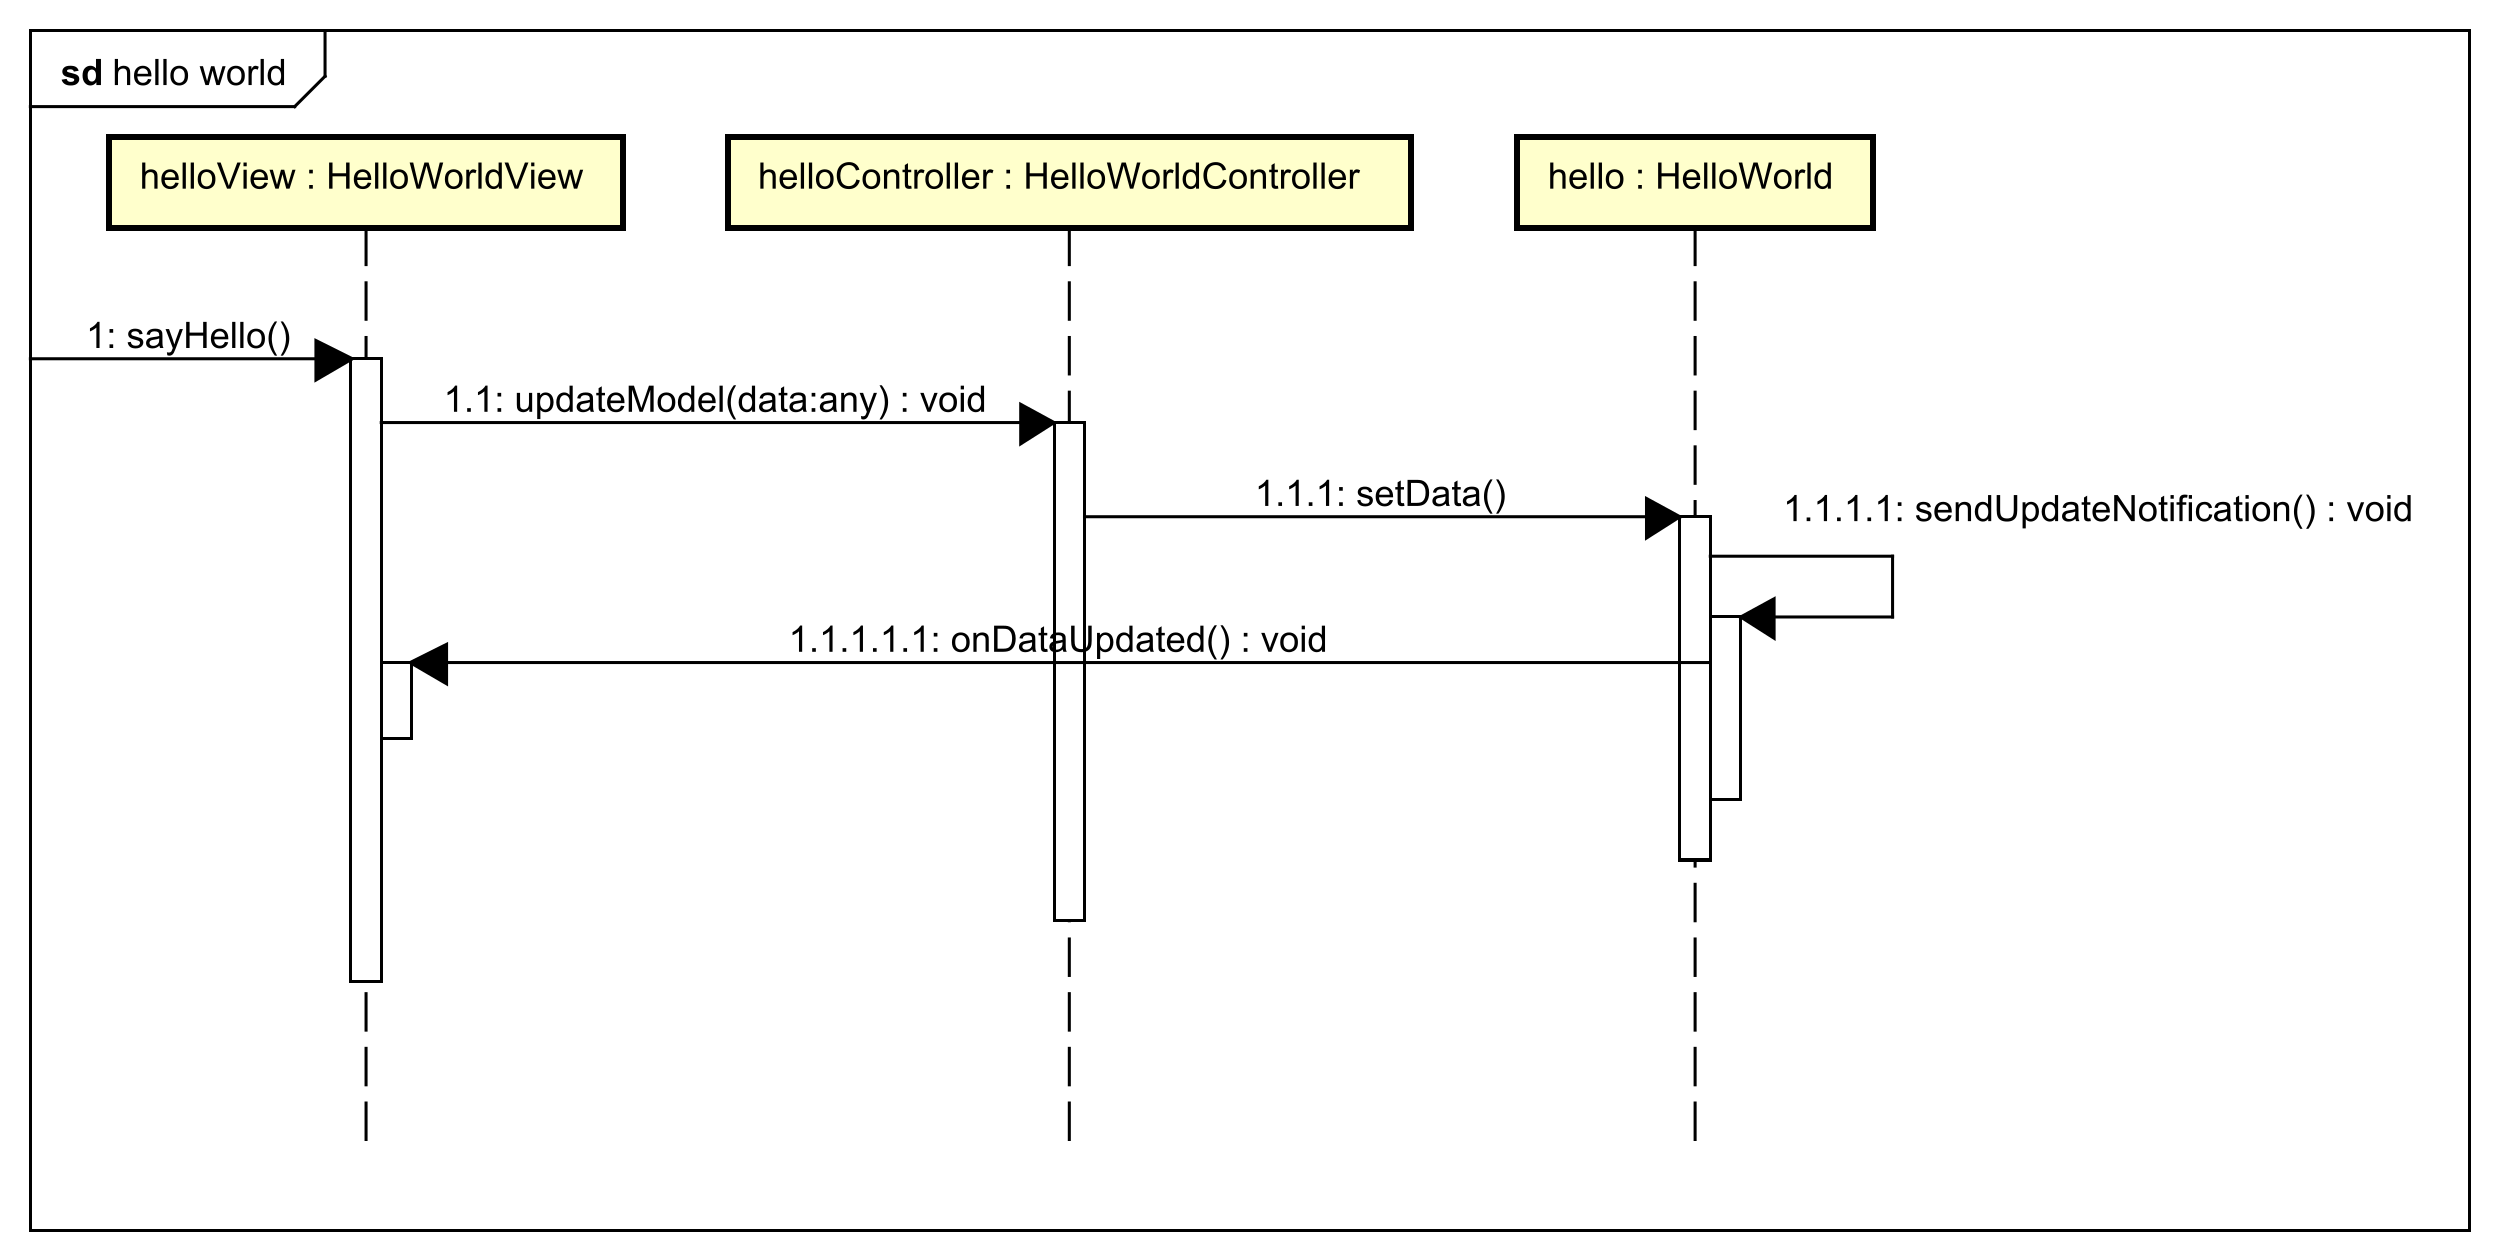 <?xml version="1.0" encoding="UTF-8"?>
<!DOCTYPE svg PUBLIC '-//W3C//DTD SVG 1.0//EN'
          'http://www.w3.org/TR/2001/REC-SVG-20010904/DTD/svg10.dtd'>
<svg xmlns:xlink="http://www.w3.org/1999/xlink" style="fill-opacity:1; color-rendering:auto; color-interpolation:auto; text-rendering:auto; stroke:black; stroke-linecap:square; stroke-miterlimit:10; shape-rendering:auto; stroke-opacity:1; fill:black; stroke-dasharray:none; font-weight:normal; stroke-width:1; font-family:&apos;Dialog&apos;; font-style:normal; stroke-linejoin:miter; font-size:12; stroke-dashoffset:0; image-rendering:auto;" width="1097" height="553" xmlns="http://www.w3.org/2000/svg"
><rect width="100%" height="100%" fill="#808080" stroke="none"/><!--Generated by the Batik Graphics2D SVG Generator--><defs id="genericDefs"
  /><g
  ><defs id="defs1"
    ><clipPath clipPathUnits="userSpaceOnUse" id="clipPath1"
      ><path d="M0 0 L1097 0 L1097 553 L0 553 L0 0 Z"
      /></clipPath
      ><clipPath clipPathUnits="userSpaceOnUse" id="clipPath2"
      ><path d="M0 -15.094 L822.75 -15.094 L822.75 399.656 L0 399.656 L0 -15.094 Z"
      /></clipPath
      ><clipPath clipPathUnits="userSpaceOnUse" id="clipPath3"
      ><path d="M-37 -28 L785.75 -28 L785.75 386.75 L-37 386.75 L-37 -28 Z"
      /></clipPath
      ><clipPath clipPathUnits="userSpaceOnUse" id="clipPath4"
      ><path d="M-20 -28 L802.75 -28 L802.75 386.75 L-20 386.75 L-20 -28 Z"
      /></clipPath
      ><clipPath clipPathUnits="userSpaceOnUse" id="clipPath5"
      ><path d="M-509.5 -62.094 L313.25 -62.094 L313.25 352.656 L-509.5 352.656 L-509.5 -62.094 Z"
      /></clipPath
      ><clipPath clipPathUnits="userSpaceOnUse" id="clipPath6"
      ><path d="M-249.5 -62.094 L573.25 -62.094 L573.25 352.656 L-249.5 352.656 L-249.5 -62.094 Z"
      /></clipPath
      ><clipPath clipPathUnits="userSpaceOnUse" id="clipPath7"
      ><path d="M-46 -62.094 L776.75 -62.094 L776.75 352.656 L-46 352.656 L-46 -62.094 Z"
      /></clipPath
      ><clipPath clipPathUnits="userSpaceOnUse" id="clipPath8"
      ><path d="M-28.3 -114.547 L794.45 -114.547 L794.45 300.203 L-28.3 300.203 L-28.3 -114.547 Z"
      /></clipPath
      ><clipPath clipPathUnits="userSpaceOnUse" id="clipPath9"
      ><path d="M-146.016 -135.547 L676.735 -135.547 L676.735 279.203 L-146.016 279.203 L-146.016 -135.547 Z"
      /></clipPath
      ><clipPath clipPathUnits="userSpaceOnUse" id="clipPath10"
      ><path d="M-413.05 -166.547 L409.7 -166.547 L409.7 248.203 L-413.05 248.203 L-413.05 -166.547 Z"
      /></clipPath
      ><clipPath clipPathUnits="userSpaceOnUse" id="clipPath11"
      ><path d="M-586.95 -171.547 L235.8 -171.547 L235.8 243.203 L-586.95 243.203 L-586.95 -171.547 Z"
      /></clipPath
      ><clipPath clipPathUnits="userSpaceOnUse" id="clipPath12"
      ><path d="M-259.59 -214.547 L563.16 -214.547 L563.16 200.203 L-259.59 200.203 L-259.59 -214.547 Z"
      /></clipPath
    ></defs
    ><g style="fill:white; stroke:white;"
    ><rect x="0" y="0" width="1097" style="clip-path:url(#clipPath1); stroke:none;" height="553"
    /></g
    ><g style="text-rendering:geometricPrecision; shape-rendering:crispEdges;" transform="scale(1.333,1.333) translate(0,15.094)"
    ><rect x="10" y="-5.094" width="802.95" style="fill:none; clip-path:url(#clipPath2);" height="395.094"
      /><line x1="107" x2="107" y1="-4.094" style="clip-path:url(#clipPath2); fill:none; text-rendering:optimizeLegibility; shape-rendering:auto;" y2="10"
      /><line x1="107" x2="97" y1="10" style="clip-path:url(#clipPath2); fill:none; text-rendering:optimizeLegibility; shape-rendering:auto;" y2="20"
      /><line x1="97" x2="10" y1="20" style="clip-path:url(#clipPath2); fill:none; text-rendering:optimizeLegibility; shape-rendering:auto;" y2="20"
    /></g
    ><g style="font-family:sans-serif; text-rendering:optimizeLegibility;" transform="matrix(1.333,0,0,1.333,0,20.125) translate(37,12.906)"
    ><path d="M0.797 0 L0.797 -8.594 L1.844 -8.594 L1.844 -5.516 Q2.578 -6.359 3.703 -6.359 Q4.406 -6.359 4.914 -6.086 Q5.422 -5.812 5.641 -5.336 Q5.859 -4.859 5.859 -3.938 L5.859 0 L4.812 0 L4.812 -3.938 Q4.812 -4.734 4.469 -5.094 Q4.125 -5.453 3.5 -5.453 Q3.031 -5.453 2.617 -5.211 Q2.203 -4.969 2.023 -4.555 Q1.844 -4.141 1.844 -3.406 L1.844 0 L0.797 0 ZM11.721 -2 L12.815 -1.875 Q12.565 -0.922 11.861 -0.391 Q11.158 0.141 10.08 0.141 Q8.721 0.141 7.916 -0.703 Q7.111 -1.547 7.111 -3.062 Q7.111 -4.625 7.924 -5.492 Q8.736 -6.359 10.018 -6.359 Q11.268 -6.359 12.057 -5.516 Q12.846 -4.672 12.846 -3.125 Q12.846 -3.031 12.846 -2.844 L8.205 -2.844 Q8.268 -1.812 8.783 -1.273 Q9.299 -0.734 10.08 -0.734 Q10.658 -0.734 11.072 -1.039 Q11.486 -1.344 11.721 -2 ZM8.268 -3.703 L11.736 -3.703 Q11.674 -4.5 11.346 -4.891 Q10.83 -5.5 10.033 -5.5 Q9.299 -5.5 8.807 -5.016 Q8.315 -4.531 8.268 -3.703 ZM14.113 0 L14.113 -8.594 L15.176 -8.594 L15.176 0 L14.113 0 ZM16.779 0 L16.779 -8.594 L17.842 -8.594 L17.842 0 L16.779 0 ZM19.086 -3.109 Q19.086 -4.844 20.039 -5.672 Q20.836 -6.359 21.992 -6.359 Q23.273 -6.359 24.094 -5.523 Q24.914 -4.688 24.914 -3.203 Q24.914 -2 24.555 -1.312 Q24.195 -0.625 23.5 -0.242 Q22.805 0.141 21.992 0.141 Q20.695 0.141 19.891 -0.695 Q19.086 -1.531 19.086 -3.109 ZM20.164 -3.109 Q20.164 -1.922 20.688 -1.328 Q21.211 -0.734 21.992 -0.734 Q22.789 -0.734 23.305 -1.328 Q23.82 -1.922 23.82 -3.141 Q23.82 -4.297 23.297 -4.891 Q22.773 -5.484 21.992 -5.484 Q21.211 -5.484 20.688 -4.898 Q20.164 -4.312 20.164 -3.109 ZM30.625 0 L28.719 -6.219 L29.812 -6.219 L30.797 -2.625 L31.172 -1.297 Q31.203 -1.391 31.5 -2.578 L32.484 -6.219 L33.562 -6.219 L34.5 -2.609 L34.812 -1.422 L35.172 -2.625 L36.234 -6.219 L37.266 -6.219 L35.312 0 L34.219 0 L33.234 -3.734 L32.984 -4.781 L31.734 0 L30.625 0 ZM37.76 -3.109 Q37.76 -4.844 38.713 -5.672 Q39.51 -6.359 40.666 -6.359 Q41.947 -6.359 42.768 -5.523 Q43.588 -4.688 43.588 -3.203 Q43.588 -2 43.228 -1.312 Q42.869 -0.625 42.174 -0.242 Q41.478 0.141 40.666 0.141 Q39.369 0.141 38.565 -0.695 Q37.76 -1.531 37.76 -3.109 ZM38.838 -3.109 Q38.838 -1.922 39.361 -1.328 Q39.885 -0.734 40.666 -0.734 Q41.463 -0.734 41.978 -1.328 Q42.494 -1.922 42.494 -3.141 Q42.494 -4.297 41.971 -4.891 Q41.447 -5.484 40.666 -5.484 Q39.885 -5.484 39.361 -4.898 Q38.838 -4.312 38.838 -3.109 ZM44.809 0 L44.809 -6.219 L45.762 -6.219 L45.762 -5.281 Q46.121 -5.938 46.426 -6.148 Q46.73 -6.359 47.105 -6.359 Q47.637 -6.359 48.184 -6.031 L47.824 -5.047 Q47.434 -5.281 47.059 -5.281 Q46.699 -5.281 46.426 -5.07 Q46.152 -4.859 46.043 -4.484 Q45.855 -3.922 45.855 -3.266 L45.855 0 L44.809 0 ZM48.789 0 L48.789 -8.594 L49.852 -8.594 L49.852 0 L48.789 0 ZM55.518 0 L55.518 -0.781 Q54.924 0.141 53.783 0.141 Q53.033 0.141 52.408 -0.273 Q51.783 -0.688 51.44 -1.422 Q51.096 -2.156 51.096 -3.109 Q51.096 -4.031 51.408 -4.797 Q51.721 -5.562 52.346 -5.961 Q52.971 -6.359 53.736 -6.359 Q54.299 -6.359 54.736 -6.125 Q55.174 -5.891 55.455 -5.516 L55.455 -8.594 L56.502 -8.594 L56.502 0 L55.518 0 ZM52.19 -3.109 Q52.19 -1.906 52.69 -1.32 Q53.19 -0.734 53.877 -0.734 Q54.565 -0.734 55.049 -1.297 Q55.533 -1.859 55.533 -3.016 Q55.533 -4.297 55.041 -4.891 Q54.549 -5.484 53.83 -5.484 Q53.127 -5.484 52.658 -4.914 Q52.19 -4.344 52.19 -3.109 Z" style="stroke:none; clip-path:url(#clipPath3);"
    /></g
    ><g style="text-rendering:optimizeLegibility; font-weight:bold; font-family:sans-serif;" transform="matrix(1.333,0,0,1.333,0,20.125) translate(20,12.906)"
    ><path d="M0.281 -1.781 L1.938 -2.031 Q2.047 -1.547 2.367 -1.297 Q2.688 -1.047 3.266 -1.047 Q3.906 -1.047 4.219 -1.281 Q4.438 -1.453 4.438 -1.719 Q4.438 -1.906 4.328 -2.031 Q4.203 -2.156 3.781 -2.25 Q1.781 -2.688 1.25 -3.047 Q0.516 -3.562 0.516 -4.453 Q0.516 -5.266 1.148 -5.812 Q1.781 -6.359 3.125 -6.359 Q4.406 -6.359 5.031 -5.945 Q5.656 -5.531 5.891 -4.719 L4.328 -4.438 Q4.234 -4.797 3.953 -4.992 Q3.672 -5.188 3.156 -5.188 Q2.516 -5.188 2.234 -5 Q2.047 -4.875 2.047 -4.672 Q2.047 -4.484 2.203 -4.359 Q2.422 -4.203 3.742 -3.906 Q5.062 -3.609 5.578 -3.172 Q6.094 -2.734 6.094 -1.953 Q6.094 -1.094 5.383 -0.477 Q4.672 0.141 3.266 0.141 Q2 0.141 1.258 -0.375 Q0.516 -0.891 0.281 -1.781 ZM13.236 0 L11.721 0 L11.721 -0.922 Q11.33 -0.375 10.815 -0.117 Q10.299 0.141 9.768 0.141 Q8.69 0.141 7.932 -0.727 Q7.174 -1.594 7.174 -3.141 Q7.174 -4.719 7.916 -5.539 Q8.658 -6.359 9.799 -6.359 Q10.83 -6.359 11.596 -5.5 L11.596 -8.594 L13.236 -8.594 L13.236 0 ZM8.846 -3.25 Q8.846 -2.25 9.127 -1.812 Q9.518 -1.156 10.236 -1.156 Q10.799 -1.156 11.197 -1.641 Q11.596 -2.125 11.596 -3.094 Q11.596 -4.156 11.213 -4.633 Q10.83 -5.109 10.221 -5.109 Q9.643 -5.109 9.244 -4.641 Q8.846 -4.172 8.846 -3.25 Z" style="stroke:none; clip-path:url(#clipPath4);"
    /></g
    ><g transform="matrix(1.333,0,0,1.333,0,20.125)" style="text-rendering:optimizeLegibility; stroke-dasharray:12,6; font-weight:bold; font-family:sans-serif; stroke-linecap:butt;"
    ><line x1="558" x2="558" y1="60" style="fill:none; clip-path:url(#clipPath2);" y2="360"
    /></g
    ><g transform="matrix(1.333,0,0,1.333,0,20.125)" style="fill:rgb(255,255,204); text-rendering:geometricPrecision; font-family:sans-serif; shape-rendering:crispEdges; stroke:rgb(255,255,204); font-weight:bold; stroke-width:2;"
    ><rect x="499.5" y="30" width="117" style="clip-path:url(#clipPath2); stroke:none;" height="30"
      /><rect x="499.5" y="30" width="117" style="clip-path:url(#clipPath2); fill:none; stroke:black;" height="30"
    /></g
    ><g style="text-rendering:optimizeLegibility; stroke-width:2; font-family:sans-serif;" transform="matrix(1.333,0,0,1.333,0,20.125) translate(509.5,47)"
    ><path d="M0.797 0 L0.797 -8.594 L1.844 -8.594 L1.844 -5.516 Q2.578 -6.359 3.703 -6.359 Q4.406 -6.359 4.914 -6.086 Q5.422 -5.812 5.641 -5.336 Q5.859 -4.859 5.859 -3.938 L5.859 0 L4.812 0 L4.812 -3.938 Q4.812 -4.734 4.469 -5.094 Q4.125 -5.453 3.5 -5.453 Q3.031 -5.453 2.617 -5.211 Q2.203 -4.969 2.023 -4.555 Q1.844 -4.141 1.844 -3.406 L1.844 0 L0.797 0 ZM11.721 -2 L12.815 -1.875 Q12.565 -0.922 11.861 -0.391 Q11.158 0.141 10.08 0.141 Q8.721 0.141 7.916 -0.703 Q7.111 -1.547 7.111 -3.062 Q7.111 -4.625 7.924 -5.492 Q8.736 -6.359 10.018 -6.359 Q11.268 -6.359 12.057 -5.516 Q12.846 -4.672 12.846 -3.125 Q12.846 -3.031 12.846 -2.844 L8.205 -2.844 Q8.268 -1.812 8.783 -1.273 Q9.299 -0.734 10.08 -0.734 Q10.658 -0.734 11.072 -1.039 Q11.486 -1.344 11.721 -2 ZM8.268 -3.703 L11.736 -3.703 Q11.674 -4.5 11.346 -4.891 Q10.83 -5.5 10.033 -5.5 Q9.299 -5.5 8.807 -5.016 Q8.315 -4.531 8.268 -3.703 ZM14.113 0 L14.113 -8.594 L15.176 -8.594 L15.176 0 L14.113 0 ZM16.779 0 L16.779 -8.594 L17.842 -8.594 L17.842 0 L16.779 0 ZM19.086 -3.109 Q19.086 -4.844 20.039 -5.672 Q20.836 -6.359 21.992 -6.359 Q23.273 -6.359 24.094 -5.523 Q24.914 -4.688 24.914 -3.203 Q24.914 -2 24.555 -1.312 Q24.195 -0.625 23.5 -0.242 Q22.805 0.141 21.992 0.141 Q20.695 0.141 19.891 -0.695 Q19.086 -1.531 19.086 -3.109 ZM20.164 -3.109 Q20.164 -1.922 20.688 -1.328 Q21.211 -0.734 21.992 -0.734 Q22.789 -0.734 23.305 -1.328 Q23.82 -1.922 23.82 -3.141 Q23.82 -4.297 23.297 -4.891 Q22.773 -5.484 21.992 -5.484 Q21.211 -5.484 20.688 -4.898 Q20.164 -4.312 20.164 -3.109 ZM29.766 -5.016 L29.766 -6.219 L30.969 -6.219 L30.969 -5.016 L29.766 -5.016 ZM29.766 0 L29.766 -1.203 L30.969 -1.203 L30.969 0 L29.766 0 ZM36.324 0 L36.324 -8.594 L37.449 -8.594 L37.449 -5.062 L41.918 -5.062 L41.918 -8.594 L43.059 -8.594 L43.059 0 L41.918 0 L41.918 -4.047 L37.449 -4.047 L37.449 0 L36.324 0 ZM49.068 -2 L50.162 -1.875 Q49.912 -0.922 49.209 -0.391 Q48.506 0.141 47.428 0.141 Q46.068 0.141 45.264 -0.703 Q44.459 -1.547 44.459 -3.062 Q44.459 -4.625 45.272 -5.492 Q46.084 -6.359 47.365 -6.359 Q48.615 -6.359 49.404 -5.516 Q50.193 -4.672 50.193 -3.125 Q50.193 -3.031 50.193 -2.844 L45.553 -2.844 Q45.615 -1.812 46.131 -1.273 Q46.647 -0.734 47.428 -0.734 Q48.006 -0.734 48.42 -1.039 Q48.834 -1.344 49.068 -2 ZM45.615 -3.703 L49.084 -3.703 Q49.022 -4.5 48.693 -4.891 Q48.178 -5.5 47.381 -5.5 Q46.647 -5.5 46.154 -5.016 Q45.662 -4.531 45.615 -3.703 ZM51.461 0 L51.461 -8.594 L52.523 -8.594 L52.523 0 L51.461 0 ZM54.127 0 L54.127 -8.594 L55.19 -8.594 L55.19 0 L54.127 0 ZM56.434 -3.109 Q56.434 -4.844 57.387 -5.672 Q58.184 -6.359 59.34 -6.359 Q60.621 -6.359 61.441 -5.523 Q62.262 -4.688 62.262 -3.203 Q62.262 -2 61.902 -1.312 Q61.543 -0.625 60.848 -0.242 Q60.152 0.141 59.34 0.141 Q58.043 0.141 57.238 -0.695 Q56.434 -1.531 56.434 -3.109 ZM57.512 -3.109 Q57.512 -1.922 58.035 -1.328 Q58.559 -0.734 59.34 -0.734 Q60.137 -0.734 60.652 -1.328 Q61.168 -1.922 61.168 -3.141 Q61.168 -4.297 60.645 -4.891 Q60.121 -5.484 59.34 -5.484 Q58.559 -5.484 58.035 -4.898 Q57.512 -4.312 57.512 -3.109 ZM65.123 0 L62.842 -8.594 L64.014 -8.594 L65.326 -2.953 Q65.529 -2.078 65.686 -1.203 Q66.014 -2.578 66.076 -2.797 L67.701 -8.594 L69.076 -8.594 L70.311 -4.25 Q70.764 -2.625 70.982 -1.203 Q71.139 -2.016 71.404 -3.078 L72.748 -8.594 L73.889 -8.594 L71.545 0 L70.436 0 L68.639 -6.547 Q68.404 -7.359 68.357 -7.547 Q68.232 -6.969 68.107 -6.547 L66.295 0 L65.123 0 ZM74.434 -3.109 Q74.434 -4.844 75.387 -5.672 Q76.184 -6.359 77.34 -6.359 Q78.621 -6.359 79.441 -5.523 Q80.262 -4.688 80.262 -3.203 Q80.262 -2 79.902 -1.312 Q79.543 -0.625 78.848 -0.242 Q78.152 0.141 77.34 0.141 Q76.043 0.141 75.238 -0.695 Q74.434 -1.531 74.434 -3.109 ZM75.512 -3.109 Q75.512 -1.922 76.035 -1.328 Q76.559 -0.734 77.34 -0.734 Q78.137 -0.734 78.652 -1.328 Q79.168 -1.922 79.168 -3.141 Q79.168 -4.297 78.644 -4.891 Q78.121 -5.484 77.34 -5.484 Q76.559 -5.484 76.035 -4.898 Q75.512 -4.312 75.512 -3.109 ZM81.482 0 L81.482 -6.219 L82.436 -6.219 L82.436 -5.281 Q82.795 -5.938 83.1 -6.148 Q83.404 -6.359 83.779 -6.359 Q84.311 -6.359 84.857 -6.031 L84.498 -5.047 Q84.107 -5.281 83.732 -5.281 Q83.373 -5.281 83.1 -5.07 Q82.826 -4.859 82.717 -4.484 Q82.529 -3.922 82.529 -3.266 L82.529 0 L81.482 0 ZM85.463 0 L85.463 -8.594 L86.525 -8.594 L86.525 0 L85.463 0 ZM92.191 0 L92.191 -0.781 Q91.598 0.141 90.457 0.141 Q89.707 0.141 89.082 -0.273 Q88.457 -0.688 88.113 -1.422 Q87.769 -2.156 87.769 -3.109 Q87.769 -4.031 88.082 -4.797 Q88.394 -5.562 89.019 -5.961 Q89.644 -6.359 90.41 -6.359 Q90.973 -6.359 91.41 -6.125 Q91.848 -5.891 92.129 -5.516 L92.129 -8.594 L93.176 -8.594 L93.176 0 L92.191 0 ZM88.863 -3.109 Q88.863 -1.906 89.363 -1.32 Q89.863 -0.734 90.551 -0.734 Q91.238 -0.734 91.723 -1.297 Q92.207 -1.859 92.207 -3.016 Q92.207 -4.297 91.715 -4.891 Q91.223 -5.484 90.504 -5.484 Q89.801 -5.484 89.332 -4.914 Q88.863 -4.344 88.863 -3.109 Z" style="stroke:none; clip-path:url(#clipPath5);"
    /></g
    ><g style="text-rendering:optimizeLegibility; stroke-dasharray:12,6; font-family:sans-serif; stroke-linecap:butt;" transform="matrix(1.333,0,0,1.333,0,20.125)"
    ><line x1="352" x2="352" y1="60" style="fill:none; clip-path:url(#clipPath2);" y2="360"
    /></g
    ><g transform="matrix(1.333,0,0,1.333,0,20.125)" style="fill:rgb(255,255,204); text-rendering:geometricPrecision; font-family:sans-serif; shape-rendering:crispEdges; stroke:rgb(255,255,204); stroke-width:2;"
    ><rect x="239.5" y="30" width="225" style="clip-path:url(#clipPath2); stroke:none;" height="30"
      /><rect x="239.5" y="30" width="225" style="clip-path:url(#clipPath2); fill:none; stroke:black;" height="30"
    /></g
    ><g style="text-rendering:optimizeLegibility; stroke-width:2; font-family:sans-serif;" transform="matrix(1.333,0,0,1.333,0,20.125) translate(249.5,47)"
    ><path d="M0.797 0 L0.797 -8.594 L1.844 -8.594 L1.844 -5.516 Q2.578 -6.359 3.703 -6.359 Q4.406 -6.359 4.914 -6.086 Q5.422 -5.812 5.641 -5.336 Q5.859 -4.859 5.859 -3.938 L5.859 0 L4.812 0 L4.812 -3.938 Q4.812 -4.734 4.469 -5.094 Q4.125 -5.453 3.5 -5.453 Q3.031 -5.453 2.617 -5.211 Q2.203 -4.969 2.023 -4.555 Q1.844 -4.141 1.844 -3.406 L1.844 0 L0.797 0 ZM11.721 -2 L12.815 -1.875 Q12.565 -0.922 11.861 -0.391 Q11.158 0.141 10.08 0.141 Q8.721 0.141 7.916 -0.703 Q7.111 -1.547 7.111 -3.062 Q7.111 -4.625 7.924 -5.492 Q8.736 -6.359 10.018 -6.359 Q11.268 -6.359 12.057 -5.516 Q12.846 -4.672 12.846 -3.125 Q12.846 -3.031 12.846 -2.844 L8.205 -2.844 Q8.268 -1.812 8.783 -1.273 Q9.299 -0.734 10.08 -0.734 Q10.658 -0.734 11.072 -1.039 Q11.486 -1.344 11.721 -2 ZM8.268 -3.703 L11.736 -3.703 Q11.674 -4.5 11.346 -4.891 Q10.83 -5.5 10.033 -5.5 Q9.299 -5.5 8.807 -5.016 Q8.315 -4.531 8.268 -3.703 ZM14.113 0 L14.113 -8.594 L15.176 -8.594 L15.176 0 L14.113 0 ZM16.779 0 L16.779 -8.594 L17.842 -8.594 L17.842 0 L16.779 0 ZM19.086 -3.109 Q19.086 -4.844 20.039 -5.672 Q20.836 -6.359 21.992 -6.359 Q23.273 -6.359 24.094 -5.523 Q24.914 -4.688 24.914 -3.203 Q24.914 -2 24.555 -1.312 Q24.195 -0.625 23.5 -0.242 Q22.805 0.141 21.992 0.141 Q20.695 0.141 19.891 -0.695 Q19.086 -1.531 19.086 -3.109 ZM20.164 -3.109 Q20.164 -1.922 20.688 -1.328 Q21.211 -0.734 21.992 -0.734 Q22.789 -0.734 23.305 -1.328 Q23.82 -1.922 23.82 -3.141 Q23.82 -4.297 23.297 -4.891 Q22.773 -5.484 21.992 -5.484 Q21.211 -5.484 20.688 -4.898 Q20.164 -4.312 20.164 -3.109 ZM32.416 -3.016 L33.541 -2.719 Q33.182 -1.328 32.26 -0.594 Q31.338 0.141 29.994 0.141 Q28.604 0.141 27.729 -0.422 Q26.854 -0.984 26.4 -2.055 Q25.947 -3.125 25.947 -4.359 Q25.947 -5.703 26.463 -6.703 Q26.979 -7.703 27.924 -8.219 Q28.869 -8.734 30.01 -8.734 Q31.291 -8.734 32.174 -8.078 Q33.057 -7.422 33.4 -6.234 L32.275 -5.969 Q31.979 -6.906 31.408 -7.336 Q30.838 -7.766 29.979 -7.766 Q28.994 -7.766 28.33 -7.289 Q27.666 -6.812 27.393 -6.016 Q27.119 -5.219 27.119 -4.359 Q27.119 -3.266 27.439 -2.453 Q27.76 -1.641 28.432 -1.234 Q29.104 -0.828 29.9 -0.828 Q30.854 -0.828 31.518 -1.375 Q32.182 -1.922 32.416 -3.016 ZM34.426 -3.109 Q34.426 -4.844 35.379 -5.672 Q36.176 -6.359 37.332 -6.359 Q38.613 -6.359 39.434 -5.523 Q40.254 -4.688 40.254 -3.203 Q40.254 -2 39.895 -1.312 Q39.535 -0.625 38.84 -0.242 Q38.145 0.141 37.332 0.141 Q36.035 0.141 35.23 -0.695 Q34.426 -1.531 34.426 -3.109 ZM35.504 -3.109 Q35.504 -1.922 36.027 -1.328 Q36.551 -0.734 37.332 -0.734 Q38.129 -0.734 38.645 -1.328 Q39.16 -1.922 39.16 -3.141 Q39.16 -4.297 38.637 -4.891 Q38.113 -5.484 37.332 -5.484 Q36.551 -5.484 36.027 -4.898 Q35.504 -4.312 35.504 -3.109 ZM41.49 0 L41.49 -6.219 L42.428 -6.219 L42.428 -5.344 Q43.115 -6.359 44.412 -6.359 Q44.975 -6.359 45.451 -6.156 Q45.928 -5.953 46.162 -5.625 Q46.397 -5.297 46.49 -4.859 Q46.537 -4.562 46.537 -3.828 L46.537 0 L45.49 0 L45.49 -3.781 Q45.49 -4.438 45.365 -4.75 Q45.24 -5.062 44.928 -5.258 Q44.615 -5.453 44.193 -5.453 Q43.522 -5.453 43.029 -5.023 Q42.537 -4.594 42.537 -3.406 L42.537 0 L41.49 0 ZM50.461 -0.938 L50.617 -0.016 Q50.164 0.078 49.82 0.078 Q49.242 0.078 48.93 -0.102 Q48.617 -0.281 48.484 -0.578 Q48.352 -0.875 48.352 -1.828 L48.352 -5.406 L47.586 -5.406 L47.586 -6.219 L48.352 -6.219 L48.352 -7.766 L49.398 -8.391 L49.398 -6.219 L50.461 -6.219 L50.461 -5.406 L49.398 -5.406 L49.398 -1.766 Q49.398 -1.312 49.453 -1.188 Q49.508 -1.062 49.633 -0.984 Q49.758 -0.906 49.992 -0.906 Q50.18 -0.906 50.461 -0.938 ZM51.482 0 L51.482 -6.219 L52.435 -6.219 L52.435 -5.281 Q52.795 -5.938 53.1 -6.148 Q53.404 -6.359 53.779 -6.359 Q54.31 -6.359 54.857 -6.031 L54.498 -5.047 Q54.107 -5.281 53.732 -5.281 Q53.373 -5.281 53.1 -5.07 Q52.826 -4.859 52.717 -4.484 Q52.529 -3.922 52.529 -3.266 L52.529 0 L51.482 0 ZM55.103 -3.109 Q55.103 -4.844 56.057 -5.672 Q56.853 -6.359 58.01 -6.359 Q59.291 -6.359 60.111 -5.523 Q60.932 -4.688 60.932 -3.203 Q60.932 -2 60.572 -1.312 Q60.213 -0.625 59.518 -0.242 Q58.822 0.141 58.01 0.141 Q56.713 0.141 55.908 -0.695 Q55.103 -1.531 55.103 -3.109 ZM56.182 -3.109 Q56.182 -1.922 56.705 -1.328 Q57.228 -0.734 58.01 -0.734 Q58.807 -0.734 59.322 -1.328 Q59.838 -1.922 59.838 -3.141 Q59.838 -4.297 59.315 -4.891 Q58.791 -5.484 58.01 -5.484 Q57.228 -5.484 56.705 -4.898 Q56.182 -4.312 56.182 -3.109 ZM62.137 0 L62.137 -8.594 L63.199 -8.594 L63.199 0 L62.137 0 ZM64.803 0 L64.803 -8.594 L65.865 -8.594 L65.865 0 L64.803 0 ZM71.75 -2 L72.844 -1.875 Q72.594 -0.922 71.891 -0.391 Q71.188 0.141 70.109 0.141 Q68.75 0.141 67.945 -0.703 Q67.141 -1.547 67.141 -3.062 Q67.141 -4.625 67.953 -5.492 Q68.766 -6.359 70.047 -6.359 Q71.297 -6.359 72.086 -5.516 Q72.875 -4.672 72.875 -3.125 Q72.875 -3.031 72.875 -2.844 L68.234 -2.844 Q68.297 -1.812 68.812 -1.273 Q69.328 -0.734 70.109 -0.734 Q70.688 -0.734 71.102 -1.039 Q71.516 -1.344 71.75 -2 ZM68.297 -3.703 L71.766 -3.703 Q71.703 -4.5 71.375 -4.891 Q70.859 -5.5 70.062 -5.5 Q69.328 -5.5 68.836 -5.016 Q68.344 -4.531 68.297 -3.703 ZM74.158 0 L74.158 -6.219 L75.111 -6.219 L75.111 -5.281 Q75.471 -5.938 75.775 -6.148 Q76.08 -6.359 76.455 -6.359 Q76.986 -6.359 77.533 -6.031 L77.174 -5.047 Q76.783 -5.281 76.408 -5.281 Q76.049 -5.281 75.775 -5.07 Q75.502 -4.859 75.393 -4.484 Q75.205 -3.922 75.205 -3.266 L75.205 0 L74.158 0 ZM81.785 -5.016 L81.785 -6.219 L82.988 -6.219 L82.988 -5.016 L81.785 -5.016 ZM81.785 0 L81.785 -1.203 L82.988 -1.203 L82.988 0 L81.785 0 ZM88.344 0 L88.344 -8.594 L89.469 -8.594 L89.469 -5.062 L93.938 -5.062 L93.938 -8.594 L95.078 -8.594 L95.078 0 L93.938 0 L93.938 -4.047 L89.469 -4.047 L89.469 0 L88.344 0 ZM101.088 -2 L102.182 -1.875 Q101.932 -0.922 101.228 -0.391 Q100.525 0.141 99.447 0.141 Q98.088 0.141 97.283 -0.703 Q96.478 -1.547 96.478 -3.062 Q96.478 -4.625 97.291 -5.492 Q98.103 -6.359 99.385 -6.359 Q100.635 -6.359 101.424 -5.516 Q102.213 -4.672 102.213 -3.125 Q102.213 -3.031 102.213 -2.844 L97.572 -2.844 Q97.635 -1.812 98.15 -1.273 Q98.666 -0.734 99.447 -0.734 Q100.025 -0.734 100.439 -1.039 Q100.853 -1.344 101.088 -2 ZM97.635 -3.703 L101.103 -3.703 Q101.041 -4.5 100.713 -4.891 Q100.197 -5.5 99.4 -5.5 Q98.666 -5.5 98.174 -5.016 Q97.682 -4.531 97.635 -3.703 ZM103.481 0 L103.481 -8.594 L104.543 -8.594 L104.543 0 L103.481 0 ZM106.147 0 L106.147 -8.594 L107.209 -8.594 L107.209 0 L106.147 0 ZM108.453 -3.109 Q108.453 -4.844 109.406 -5.672 Q110.203 -6.359 111.359 -6.359 Q112.641 -6.359 113.461 -5.523 Q114.281 -4.688 114.281 -3.203 Q114.281 -2 113.922 -1.312 Q113.562 -0.625 112.867 -0.242 Q112.172 0.141 111.359 0.141 Q110.062 0.141 109.258 -0.695 Q108.453 -1.531 108.453 -3.109 ZM109.531 -3.109 Q109.531 -1.922 110.055 -1.328 Q110.578 -0.734 111.359 -0.734 Q112.156 -0.734 112.672 -1.328 Q113.188 -1.922 113.188 -3.141 Q113.188 -4.297 112.664 -4.891 Q112.141 -5.484 111.359 -5.484 Q110.578 -5.484 110.055 -4.898 Q109.531 -4.312 109.531 -3.109 ZM117.143 0 L114.861 -8.594 L116.033 -8.594 L117.346 -2.953 Q117.549 -2.078 117.705 -1.203 Q118.033 -2.578 118.096 -2.797 L119.721 -8.594 L121.096 -8.594 L122.33 -4.25 Q122.783 -2.625 123.002 -1.203 Q123.158 -2.016 123.424 -3.078 L124.768 -8.594 L125.908 -8.594 L123.564 0 L122.455 0 L120.658 -6.547 Q120.424 -7.359 120.377 -7.547 Q120.252 -6.969 120.127 -6.547 L118.314 0 L117.143 0 ZM126.453 -3.109 Q126.453 -4.844 127.406 -5.672 Q128.203 -6.359 129.359 -6.359 Q130.641 -6.359 131.461 -5.523 Q132.281 -4.688 132.281 -3.203 Q132.281 -2 131.922 -1.312 Q131.562 -0.625 130.867 -0.242 Q130.172 0.141 129.359 0.141 Q128.062 0.141 127.258 -0.695 Q126.453 -1.531 126.453 -3.109 ZM127.531 -3.109 Q127.531 -1.922 128.055 -1.328 Q128.578 -0.734 129.359 -0.734 Q130.156 -0.734 130.672 -1.328 Q131.188 -1.922 131.188 -3.141 Q131.188 -4.297 130.664 -4.891 Q130.141 -5.484 129.359 -5.484 Q128.578 -5.484 128.055 -4.898 Q127.531 -4.312 127.531 -3.109 ZM133.502 0 L133.502 -6.219 L134.455 -6.219 L134.455 -5.281 Q134.815 -5.938 135.119 -6.148 Q135.424 -6.359 135.799 -6.359 Q136.33 -6.359 136.877 -6.031 L136.518 -5.047 Q136.127 -5.281 135.752 -5.281 Q135.393 -5.281 135.119 -5.07 Q134.846 -4.859 134.736 -4.484 Q134.549 -3.922 134.549 -3.266 L134.549 0 L133.502 0 ZM137.482 0 L137.482 -8.594 L138.545 -8.594 L138.545 0 L137.482 0 ZM144.211 0 L144.211 -0.781 Q143.617 0.141 142.477 0.141 Q141.727 0.141 141.102 -0.273 Q140.477 -0.688 140.133 -1.422 Q139.789 -2.156 139.789 -3.109 Q139.789 -4.031 140.102 -4.797 Q140.414 -5.562 141.039 -5.961 Q141.664 -6.359 142.43 -6.359 Q142.992 -6.359 143.43 -6.125 Q143.867 -5.891 144.148 -5.516 L144.148 -8.594 L145.195 -8.594 L145.195 0 L144.211 0 ZM140.883 -3.109 Q140.883 -1.906 141.383 -1.32 Q141.883 -0.734 142.57 -0.734 Q143.258 -0.734 143.742 -1.297 Q144.227 -1.859 144.227 -3.016 Q144.227 -4.297 143.734 -4.891 Q143.242 -5.484 142.523 -5.484 Q141.82 -5.484 141.352 -4.914 Q140.883 -4.344 140.883 -3.109 ZM153.119 -3.016 L154.244 -2.719 Q153.885 -1.328 152.963 -0.594 Q152.041 0.141 150.697 0.141 Q149.307 0.141 148.432 -0.422 Q147.557 -0.984 147.103 -2.055 Q146.65 -3.125 146.65 -4.359 Q146.65 -5.703 147.166 -6.703 Q147.682 -7.703 148.627 -8.219 Q149.572 -8.734 150.713 -8.734 Q151.994 -8.734 152.877 -8.078 Q153.76 -7.422 154.103 -6.234 L152.978 -5.969 Q152.682 -6.906 152.111 -7.336 Q151.541 -7.766 150.682 -7.766 Q149.697 -7.766 149.033 -7.289 Q148.369 -6.812 148.096 -6.016 Q147.822 -5.219 147.822 -4.359 Q147.822 -3.266 148.143 -2.453 Q148.463 -1.641 149.135 -1.234 Q149.807 -0.828 150.603 -0.828 Q151.557 -0.828 152.221 -1.375 Q152.885 -1.922 153.119 -3.016 ZM155.129 -3.109 Q155.129 -4.844 156.082 -5.672 Q156.879 -6.359 158.035 -6.359 Q159.316 -6.359 160.137 -5.523 Q160.957 -4.688 160.957 -3.203 Q160.957 -2 160.598 -1.312 Q160.238 -0.625 159.543 -0.242 Q158.848 0.141 158.035 0.141 Q156.738 0.141 155.934 -0.695 Q155.129 -1.531 155.129 -3.109 ZM156.207 -3.109 Q156.207 -1.922 156.731 -1.328 Q157.254 -0.734 158.035 -0.734 Q158.832 -0.734 159.348 -1.328 Q159.863 -1.922 159.863 -3.141 Q159.863 -4.297 159.34 -4.891 Q158.816 -5.484 158.035 -5.484 Q157.254 -5.484 156.731 -4.898 Q156.207 -4.312 156.207 -3.109 ZM162.193 0 L162.193 -6.219 L163.131 -6.219 L163.131 -5.344 Q163.818 -6.359 165.115 -6.359 Q165.678 -6.359 166.154 -6.156 Q166.631 -5.953 166.865 -5.625 Q167.1 -5.297 167.193 -4.859 Q167.24 -4.562 167.24 -3.828 L167.24 0 L166.193 0 L166.193 -3.781 Q166.193 -4.438 166.068 -4.75 Q165.943 -5.062 165.631 -5.258 Q165.318 -5.453 164.897 -5.453 Q164.225 -5.453 163.732 -5.023 Q163.24 -4.594 163.24 -3.406 L163.24 0 L162.193 0 ZM171.164 -0.938 L171.32 -0.016 Q170.867 0.078 170.523 0.078 Q169.945 0.078 169.633 -0.102 Q169.32 -0.281 169.188 -0.578 Q169.055 -0.875 169.055 -1.828 L169.055 -5.406 L168.289 -5.406 L168.289 -6.219 L169.055 -6.219 L169.055 -7.766 L170.102 -8.391 L170.102 -6.219 L171.164 -6.219 L171.164 -5.406 L170.102 -5.406 L170.102 -1.766 Q170.102 -1.312 170.156 -1.188 Q170.211 -1.062 170.336 -0.984 Q170.461 -0.906 170.695 -0.906 Q170.883 -0.906 171.164 -0.938 ZM172.185 0 L172.185 -6.219 L173.139 -6.219 L173.139 -5.281 Q173.498 -5.938 173.803 -6.148 Q174.107 -6.359 174.482 -6.359 Q175.014 -6.359 175.56 -6.031 L175.201 -5.047 Q174.81 -5.281 174.435 -5.281 Q174.076 -5.281 173.803 -5.07 Q173.529 -4.859 173.42 -4.484 Q173.232 -3.922 173.232 -3.266 L173.232 0 L172.185 0 ZM175.807 -3.109 Q175.807 -4.844 176.76 -5.672 Q177.557 -6.359 178.713 -6.359 Q179.994 -6.359 180.815 -5.523 Q181.635 -4.688 181.635 -3.203 Q181.635 -2 181.275 -1.312 Q180.916 -0.625 180.221 -0.242 Q179.525 0.141 178.713 0.141 Q177.416 0.141 176.611 -0.695 Q175.807 -1.531 175.807 -3.109 ZM176.885 -3.109 Q176.885 -1.922 177.408 -1.328 Q177.932 -0.734 178.713 -0.734 Q179.51 -0.734 180.025 -1.328 Q180.541 -1.922 180.541 -3.141 Q180.541 -4.297 180.018 -4.891 Q179.494 -5.484 178.713 -5.484 Q177.932 -5.484 177.408 -4.898 Q176.885 -4.312 176.885 -3.109 ZM182.84 0 L182.84 -8.594 L183.902 -8.594 L183.902 0 L182.84 0 ZM185.506 0 L185.506 -8.594 L186.568 -8.594 L186.568 0 L185.506 0 ZM192.453 -2 L193.547 -1.875 Q193.297 -0.922 192.594 -0.391 Q191.891 0.141 190.812 0.141 Q189.453 0.141 188.648 -0.703 Q187.844 -1.547 187.844 -3.062 Q187.844 -4.625 188.656 -5.492 Q189.469 -6.359 190.75 -6.359 Q192 -6.359 192.789 -5.516 Q193.578 -4.672 193.578 -3.125 Q193.578 -3.031 193.578 -2.844 L188.938 -2.844 Q189 -1.812 189.516 -1.273 Q190.031 -0.734 190.812 -0.734 Q191.391 -0.734 191.805 -1.039 Q192.219 -1.344 192.453 -2 ZM189 -3.703 L192.469 -3.703 Q192.406 -4.5 192.078 -4.891 Q191.562 -5.5 190.766 -5.5 Q190.031 -5.5 189.539 -5.016 Q189.047 -4.531 189 -3.703 ZM194.861 0 L194.861 -6.219 L195.815 -6.219 L195.815 -5.281 Q196.174 -5.938 196.478 -6.148 Q196.783 -6.359 197.158 -6.359 Q197.69 -6.359 198.236 -6.031 L197.877 -5.047 Q197.486 -5.281 197.111 -5.281 Q196.752 -5.281 196.478 -5.07 Q196.205 -4.859 196.096 -4.484 Q195.908 -3.922 195.908 -3.266 L195.908 0 L194.861 0 Z" style="stroke:none; clip-path:url(#clipPath6);"
    /></g
    ><g style="text-rendering:optimizeLegibility; stroke-dasharray:12,6; font-family:sans-serif; stroke-linecap:butt;" transform="matrix(1.333,0,0,1.333,0,20.125)"
    ><line x1="120.5" x2="120.5" y1="60" style="fill:none; clip-path:url(#clipPath2);" y2="360"
    /></g
    ><g transform="matrix(1.333,0,0,1.333,0,20.125)" style="fill:rgb(255,255,204); text-rendering:geometricPrecision; font-family:sans-serif; shape-rendering:crispEdges; stroke:rgb(255,255,204); stroke-width:2;"
    ><rect x="36" y="30" width="169" style="clip-path:url(#clipPath2); stroke:none;" height="30"
      /><rect x="36" y="30" width="169" style="clip-path:url(#clipPath2); fill:none; stroke:black;" height="30"
    /></g
    ><g style="text-rendering:optimizeLegibility; stroke-width:2; font-family:sans-serif;" transform="matrix(1.333,0,0,1.333,0,20.125) translate(46,47)"
    ><path d="M0.797 0 L0.797 -8.594 L1.844 -8.594 L1.844 -5.516 Q2.578 -6.359 3.703 -6.359 Q4.406 -6.359 4.914 -6.086 Q5.422 -5.812 5.641 -5.336 Q5.859 -4.859 5.859 -3.938 L5.859 0 L4.812 0 L4.812 -3.938 Q4.812 -4.734 4.469 -5.094 Q4.125 -5.453 3.5 -5.453 Q3.031 -5.453 2.617 -5.211 Q2.203 -4.969 2.023 -4.555 Q1.844 -4.141 1.844 -3.406 L1.844 0 L0.797 0 ZM11.721 -2 L12.815 -1.875 Q12.565 -0.922 11.861 -0.391 Q11.158 0.141 10.08 0.141 Q8.721 0.141 7.916 -0.703 Q7.111 -1.547 7.111 -3.062 Q7.111 -4.625 7.924 -5.492 Q8.736 -6.359 10.018 -6.359 Q11.268 -6.359 12.057 -5.516 Q12.846 -4.672 12.846 -3.125 Q12.846 -3.031 12.846 -2.844 L8.205 -2.844 Q8.268 -1.812 8.783 -1.273 Q9.299 -0.734 10.08 -0.734 Q10.658 -0.734 11.072 -1.039 Q11.486 -1.344 11.721 -2 ZM8.268 -3.703 L11.736 -3.703 Q11.674 -4.5 11.346 -4.891 Q10.83 -5.5 10.033 -5.5 Q9.299 -5.5 8.807 -5.016 Q8.315 -4.531 8.268 -3.703 ZM14.113 0 L14.113 -8.594 L15.176 -8.594 L15.176 0 L14.113 0 ZM16.779 0 L16.779 -8.594 L17.842 -8.594 L17.842 0 L16.779 0 ZM19.086 -3.109 Q19.086 -4.844 20.039 -5.672 Q20.836 -6.359 21.992 -6.359 Q23.273 -6.359 24.094 -5.523 Q24.914 -4.688 24.914 -3.203 Q24.914 -2 24.555 -1.312 Q24.195 -0.625 23.5 -0.242 Q22.805 0.141 21.992 0.141 Q20.695 0.141 19.891 -0.695 Q19.086 -1.531 19.086 -3.109 ZM20.164 -3.109 Q20.164 -1.922 20.688 -1.328 Q21.211 -0.734 21.992 -0.734 Q22.789 -0.734 23.305 -1.328 Q23.82 -1.922 23.82 -3.141 Q23.82 -4.297 23.297 -4.891 Q22.773 -5.484 21.992 -5.484 Q21.211 -5.484 20.688 -4.898 Q20.164 -4.312 20.164 -3.109 ZM28.729 0 L25.4 -8.594 L26.635 -8.594 L28.869 -2.344 Q29.135 -1.594 29.322 -0.938 Q29.525 -1.641 29.791 -2.344 L32.103 -8.594 L33.26 -8.594 L29.9 0 L28.729 0 ZM34.154 -7.375 L34.154 -8.594 L35.217 -8.594 L35.217 -7.375 L34.154 -7.375 ZM34.154 0 L34.154 -6.219 L35.217 -6.219 L35.217 0 L34.154 0 ZM41.07 -2 L42.164 -1.875 Q41.914 -0.922 41.211 -0.391 Q40.508 0.141 39.43 0.141 Q38.07 0.141 37.266 -0.703 Q36.461 -1.547 36.461 -3.062 Q36.461 -4.625 37.273 -5.492 Q38.086 -6.359 39.367 -6.359 Q40.617 -6.359 41.406 -5.516 Q42.195 -4.672 42.195 -3.125 Q42.195 -3.031 42.195 -2.844 L37.555 -2.844 Q37.617 -1.812 38.133 -1.273 Q38.648 -0.734 39.43 -0.734 Q40.008 -0.734 40.422 -1.039 Q40.836 -1.344 41.07 -2 ZM37.617 -3.703 L41.086 -3.703 Q41.023 -4.5 40.695 -4.891 Q40.18 -5.5 39.383 -5.5 Q38.648 -5.5 38.156 -5.016 Q37.664 -4.531 37.617 -3.703 ZM44.635 0 L42.728 -6.219 L43.822 -6.219 L44.807 -2.625 L45.182 -1.297 Q45.213 -1.391 45.51 -2.578 L46.494 -6.219 L47.572 -6.219 L48.51 -2.609 L48.822 -1.422 L49.182 -2.625 L50.244 -6.219 L51.275 -6.219 L49.322 0 L48.228 0 L47.244 -3.734 L46.994 -4.781 L45.744 0 L44.635 0 ZM55.775 -5.016 L55.775 -6.219 L56.978 -6.219 L56.978 -5.016 L55.775 -5.016 ZM55.775 0 L55.775 -1.203 L56.978 -1.203 L56.978 0 L55.775 0 ZM62.334 0 L62.334 -8.594 L63.459 -8.594 L63.459 -5.062 L67.928 -5.062 L67.928 -8.594 L69.068 -8.594 L69.068 0 L67.928 0 L67.928 -4.047 L63.459 -4.047 L63.459 0 L62.334 0 ZM75.078 -2 L76.172 -1.875 Q75.922 -0.922 75.219 -0.391 Q74.516 0.141 73.438 0.141 Q72.078 0.141 71.273 -0.703 Q70.469 -1.547 70.469 -3.062 Q70.469 -4.625 71.281 -5.492 Q72.094 -6.359 73.375 -6.359 Q74.625 -6.359 75.414 -5.516 Q76.203 -4.672 76.203 -3.125 Q76.203 -3.031 76.203 -2.844 L71.562 -2.844 Q71.625 -1.812 72.141 -1.273 Q72.656 -0.734 73.438 -0.734 Q74.016 -0.734 74.43 -1.039 Q74.844 -1.344 75.078 -2 ZM71.625 -3.703 L75.094 -3.703 Q75.031 -4.5 74.703 -4.891 Q74.188 -5.5 73.391 -5.5 Q72.656 -5.5 72.164 -5.016 Q71.672 -4.531 71.625 -3.703 ZM77.471 0 L77.471 -8.594 L78.533 -8.594 L78.533 0 L77.471 0 ZM80.137 0 L80.137 -8.594 L81.199 -8.594 L81.199 0 L80.137 0 ZM82.443 -3.109 Q82.443 -4.844 83.397 -5.672 Q84.193 -6.359 85.35 -6.359 Q86.631 -6.359 87.451 -5.523 Q88.272 -4.688 88.272 -3.203 Q88.272 -2 87.912 -1.312 Q87.553 -0.625 86.857 -0.242 Q86.162 0.141 85.35 0.141 Q84.053 0.141 83.248 -0.695 Q82.443 -1.531 82.443 -3.109 ZM83.522 -3.109 Q83.522 -1.922 84.045 -1.328 Q84.568 -0.734 85.35 -0.734 Q86.147 -0.734 86.662 -1.328 Q87.178 -1.922 87.178 -3.141 Q87.178 -4.297 86.654 -4.891 Q86.131 -5.484 85.35 -5.484 Q84.568 -5.484 84.045 -4.898 Q83.522 -4.312 83.522 -3.109 ZM91.133 0 L88.852 -8.594 L90.023 -8.594 L91.336 -2.953 Q91.539 -2.078 91.695 -1.203 Q92.023 -2.578 92.086 -2.797 L93.711 -8.594 L95.086 -8.594 L96.32 -4.25 Q96.773 -2.625 96.992 -1.203 Q97.148 -2.016 97.414 -3.078 L98.758 -8.594 L99.898 -8.594 L97.555 0 L96.445 0 L94.648 -6.547 Q94.414 -7.359 94.367 -7.547 Q94.242 -6.969 94.117 -6.547 L92.305 0 L91.133 0 ZM100.443 -3.109 Q100.443 -4.844 101.397 -5.672 Q102.193 -6.359 103.35 -6.359 Q104.631 -6.359 105.451 -5.523 Q106.272 -4.688 106.272 -3.203 Q106.272 -2 105.912 -1.312 Q105.553 -0.625 104.857 -0.242 Q104.162 0.141 103.35 0.141 Q102.053 0.141 101.248 -0.695 Q100.443 -1.531 100.443 -3.109 ZM101.522 -3.109 Q101.522 -1.922 102.045 -1.328 Q102.568 -0.734 103.35 -0.734 Q104.147 -0.734 104.662 -1.328 Q105.178 -1.922 105.178 -3.141 Q105.178 -4.297 104.654 -4.891 Q104.131 -5.484 103.35 -5.484 Q102.568 -5.484 102.045 -4.898 Q101.522 -4.312 101.522 -3.109 ZM107.492 0 L107.492 -6.219 L108.445 -6.219 L108.445 -5.281 Q108.805 -5.938 109.109 -6.148 Q109.414 -6.359 109.789 -6.359 Q110.32 -6.359 110.867 -6.031 L110.508 -5.047 Q110.117 -5.281 109.742 -5.281 Q109.383 -5.281 109.109 -5.07 Q108.836 -4.859 108.727 -4.484 Q108.539 -3.922 108.539 -3.266 L108.539 0 L107.492 0 ZM111.473 0 L111.473 -8.594 L112.535 -8.594 L112.535 0 L111.473 0 ZM118.201 0 L118.201 -0.781 Q117.607 0.141 116.467 0.141 Q115.717 0.141 115.092 -0.273 Q114.467 -0.688 114.123 -1.422 Q113.779 -2.156 113.779 -3.109 Q113.779 -4.031 114.092 -4.797 Q114.404 -5.562 115.029 -5.961 Q115.654 -6.359 116.42 -6.359 Q116.982 -6.359 117.42 -6.125 Q117.857 -5.891 118.139 -5.516 L118.139 -8.594 L119.186 -8.594 L119.186 0 L118.201 0 ZM114.873 -3.109 Q114.873 -1.906 115.373 -1.32 Q115.873 -0.734 116.561 -0.734 Q117.248 -0.734 117.732 -1.297 Q118.217 -1.859 118.217 -3.016 Q118.217 -4.297 117.725 -4.891 Q117.232 -5.484 116.514 -5.484 Q115.811 -5.484 115.342 -4.914 Q114.873 -4.344 114.873 -3.109 ZM123.422 0 L120.094 -8.594 L121.328 -8.594 L123.562 -2.344 Q123.828 -1.594 124.016 -0.938 Q124.219 -1.641 124.484 -2.344 L126.797 -8.594 L127.953 -8.594 L124.594 0 L123.422 0 ZM128.848 -7.375 L128.848 -8.594 L129.91 -8.594 L129.91 -7.375 L128.848 -7.375 ZM128.848 0 L128.848 -6.219 L129.91 -6.219 L129.91 0 L128.848 0 ZM135.764 -2 L136.857 -1.875 Q136.607 -0.922 135.904 -0.391 Q135.201 0.141 134.123 0.141 Q132.764 0.141 131.959 -0.703 Q131.154 -1.547 131.154 -3.062 Q131.154 -4.625 131.967 -5.492 Q132.779 -6.359 134.06 -6.359 Q135.31 -6.359 136.1 -5.516 Q136.889 -4.672 136.889 -3.125 Q136.889 -3.031 136.889 -2.844 L132.248 -2.844 Q132.31 -1.812 132.826 -1.273 Q133.342 -0.734 134.123 -0.734 Q134.701 -0.734 135.115 -1.039 Q135.529 -1.344 135.764 -2 ZM132.31 -3.703 L135.779 -3.703 Q135.717 -4.5 135.389 -4.891 Q134.873 -5.5 134.076 -5.5 Q133.342 -5.5 132.85 -5.016 Q132.357 -4.531 132.31 -3.703 ZM139.328 0 L137.422 -6.219 L138.516 -6.219 L139.5 -2.625 L139.875 -1.297 Q139.906 -1.391 140.203 -2.578 L141.188 -6.219 L142.266 -6.219 L143.203 -2.609 L143.516 -1.422 L143.875 -2.625 L144.938 -6.219 L145.969 -6.219 L144.016 0 L142.922 0 L141.938 -3.734 L141.688 -4.781 L140.438 0 L139.328 0 Z" style="stroke:none; clip-path:url(#clipPath7);"
    /></g
    ><g transform="matrix(1.333,0,0,1.333,0,20.125)" style="fill:white; text-rendering:geometricPrecision; shape-rendering:crispEdges; font-family:sans-serif; stroke:white;"
    ><rect x="115.5" y="103" width="10" style="clip-path:url(#clipPath2); stroke:none;" height="205"
      /><rect x="115.5" y="103" width="10" style="clip-path:url(#clipPath2); fill:none; stroke:black;" height="205"
    /></g
    ><g style="text-rendering:optimizeLegibility; stroke-width:2; font-family:sans-serif;" transform="matrix(1.333,0,0,1.333,0,20.125)"
    ><circle r="0" style="clip-path:url(#clipPath2); stroke:none;" cx="10" cy="103"
      /><circle r="0" style="fill:none; clip-path:url(#clipPath2);" cx="10" cy="103"
    /></g
    ><g style="text-rendering:optimizeLegibility; stroke-width:2; font-family:sans-serif;" transform="matrix(1.333,0,0,1.333,0,20.125) translate(28.3,99.453)"
    ><path d="M4.469 0 L3.422 0 L3.422 -6.719 Q3.031 -6.359 2.414 -5.992 Q1.797 -5.625 1.312 -5.453 L1.312 -6.469 Q2.188 -6.891 2.852 -7.477 Q3.516 -8.062 3.797 -8.625 L4.469 -8.625 L4.469 0 ZM7.752 -5.016 L7.752 -6.219 L8.955 -6.219 L8.955 -5.016 L7.752 -5.016 ZM7.752 0 L7.752 -1.203 L8.955 -1.203 L8.955 0 L7.752 0 ZM13.717 -1.859 L14.748 -2.016 Q14.842 -1.391 15.24 -1.062 Q15.639 -0.734 16.373 -0.734 Q17.092 -0.734 17.443 -1.023 Q17.795 -1.312 17.795 -1.719 Q17.795 -2.078 17.482 -2.281 Q17.264 -2.422 16.404 -2.641 Q15.248 -2.938 14.803 -3.148 Q14.357 -3.359 14.123 -3.734 Q13.889 -4.109 13.889 -4.578 Q13.889 -4.984 14.076 -5.344 Q14.264 -5.703 14.592 -5.938 Q14.842 -6.109 15.264 -6.234 Q15.685 -6.359 16.186 -6.359 Q16.904 -6.359 17.459 -6.148 Q18.014 -5.938 18.279 -5.578 Q18.545 -5.219 18.639 -4.625 L17.607 -4.484 Q17.545 -4.953 17.209 -5.227 Q16.873 -5.5 16.248 -5.5 Q15.529 -5.5 15.217 -5.258 Q14.904 -5.016 14.904 -4.688 Q14.904 -4.484 15.029 -4.328 Q15.17 -4.156 15.435 -4.047 Q15.592 -3.984 16.373 -3.781 Q17.498 -3.469 17.936 -3.281 Q18.373 -3.094 18.623 -2.734 Q18.873 -2.375 18.873 -1.828 Q18.873 -1.297 18.568 -0.836 Q18.264 -0.375 17.686 -0.117 Q17.107 0.141 16.373 0.141 Q15.154 0.141 14.521 -0.367 Q13.889 -0.875 13.717 -1.859 ZM24.201 -0.766 Q23.607 -0.266 23.068 -0.062 Q22.529 0.141 21.904 0.141 Q20.873 0.141 20.326 -0.359 Q19.779 -0.859 19.779 -1.641 Q19.779 -2.094 19.982 -2.477 Q20.186 -2.859 20.529 -3.086 Q20.873 -3.312 21.295 -3.422 Q21.592 -3.516 22.232 -3.594 Q23.498 -3.734 24.107 -3.953 Q24.107 -4.172 24.107 -4.219 Q24.107 -4.875 23.811 -5.141 Q23.404 -5.484 22.607 -5.484 Q21.873 -5.484 21.514 -5.227 Q21.154 -4.969 20.982 -4.312 L19.951 -4.453 Q20.092 -5.109 20.42 -5.516 Q20.748 -5.922 21.357 -6.141 Q21.967 -6.359 22.764 -6.359 Q23.561 -6.359 24.061 -6.172 Q24.561 -5.984 24.795 -5.703 Q25.029 -5.422 25.123 -4.984 Q25.17 -4.719 25.17 -4.016 L25.17 -2.609 Q25.17 -1.141 25.24 -0.75 Q25.311 -0.359 25.514 0 L24.404 0 Q24.248 -0.328 24.201 -0.766 ZM24.107 -3.125 Q23.529 -2.891 22.389 -2.719 Q21.732 -2.625 21.467 -2.508 Q21.201 -2.391 21.053 -2.172 Q20.904 -1.953 20.904 -1.672 Q20.904 -1.25 21.225 -0.969 Q21.545 -0.688 22.154 -0.688 Q22.764 -0.688 23.24 -0.953 Q23.717 -1.219 23.936 -1.688 Q24.107 -2.047 24.107 -2.734 L24.107 -3.125 ZM26.766 2.391 L26.641 1.406 Q26.984 1.5 27.25 1.5 Q27.594 1.5 27.805 1.383 Q28.016 1.266 28.156 1.062 Q28.25 0.891 28.484 0.266 Q28.5 0.188 28.578 0.016 L26.203 -6.219 L27.344 -6.219 L28.641 -2.625 Q28.891 -1.938 29.094 -1.172 Q29.281 -1.906 29.531 -2.594 L30.859 -6.219 L31.906 -6.219 L29.547 0.109 Q29.156 1.125 28.953 1.516 Q28.672 2.047 28.305 2.289 Q27.938 2.531 27.438 2.531 Q27.141 2.531 26.766 2.391 ZM32.984 0 L32.984 -8.594 L34.109 -8.594 L34.109 -5.062 L38.578 -5.062 L38.578 -8.594 L39.719 -8.594 L39.719 0 L38.578 0 L38.578 -4.047 L34.109 -4.047 L34.109 0 L32.984 0 ZM45.728 -2 L46.822 -1.875 Q46.572 -0.922 45.869 -0.391 Q45.166 0.141 44.088 0.141 Q42.728 0.141 41.924 -0.703 Q41.119 -1.547 41.119 -3.062 Q41.119 -4.625 41.932 -5.492 Q42.744 -6.359 44.025 -6.359 Q45.275 -6.359 46.065 -5.516 Q46.853 -4.672 46.853 -3.125 Q46.853 -3.031 46.853 -2.844 L42.213 -2.844 Q42.275 -1.812 42.791 -1.273 Q43.307 -0.734 44.088 -0.734 Q44.666 -0.734 45.08 -1.039 Q45.494 -1.344 45.728 -2 ZM42.275 -3.703 L45.744 -3.703 Q45.682 -4.5 45.353 -4.891 Q44.838 -5.5 44.041 -5.5 Q43.307 -5.5 42.815 -5.016 Q42.322 -4.531 42.275 -3.703 ZM48.121 0 L48.121 -8.594 L49.184 -8.594 L49.184 0 L48.121 0 ZM50.787 0 L50.787 -8.594 L51.85 -8.594 L51.85 0 L50.787 0 ZM53.094 -3.109 Q53.094 -4.844 54.047 -5.672 Q54.844 -6.359 56 -6.359 Q57.281 -6.359 58.102 -5.523 Q58.922 -4.688 58.922 -3.203 Q58.922 -2 58.562 -1.312 Q58.203 -0.625 57.508 -0.242 Q56.812 0.141 56 0.141 Q54.703 0.141 53.898 -0.695 Q53.094 -1.531 53.094 -3.109 ZM54.172 -3.109 Q54.172 -1.922 54.695 -1.328 Q55.219 -0.734 56 -0.734 Q56.797 -0.734 57.312 -1.328 Q57.828 -1.922 57.828 -3.141 Q57.828 -4.297 57.305 -4.891 Q56.781 -5.484 56 -5.484 Q55.219 -5.484 54.695 -4.898 Q54.172 -4.312 54.172 -3.109 ZM62.174 2.531 Q61.299 1.422 60.697 -0.055 Q60.096 -1.531 60.096 -3.109 Q60.096 -4.5 60.533 -5.781 Q61.065 -7.266 62.174 -8.734 L62.924 -8.734 Q62.221 -7.516 61.986 -7 Q61.627 -6.188 61.424 -5.312 Q61.174 -4.219 61.174 -3.109 Q61.174 -0.281 62.924 2.531 L62.174 2.531 ZM64.842 2.531 L64.092 2.531 Q65.842 -0.281 65.842 -3.109 Q65.842 -4.203 65.592 -5.297 Q65.389 -6.172 65.029 -6.984 Q64.795 -7.5 64.092 -8.734 L64.842 -8.734 Q65.936 -7.266 66.467 -5.781 Q66.92 -4.5 66.92 -3.109 Q66.92 -1.531 66.311 -0.055 Q65.701 1.422 64.842 2.531 Z" style="stroke:none; clip-path:url(#clipPath8);"
    /></g
    ><g style="font-family:sans-serif; text-rendering:optimizeLegibility;" transform="matrix(1.333,0,0,1.333,0,20.125)"
    ><line x1="10" x2="115.6" y1="103" style="fill:none; clip-path:url(#clipPath2);" y2="103"
      /><polygon style="clip-path:url(#clipPath2); stroke:none;" points=" 116 103 104 97 104 110"
      /><polygon style="fill:none; clip-path:url(#clipPath2);" points=" 116 103 104 97 104 110"
    /></g
    ><g transform="matrix(1.333,0,0,1.333,0,20.125)" style="fill:white; text-rendering:geometricPrecision; shape-rendering:crispEdges; font-family:sans-serif; stroke:white;"
    ><rect x="347" y="124" width="10" style="clip-path:url(#clipPath2); stroke:none;" height="164"
      /><rect x="347" y="124" width="10" style="clip-path:url(#clipPath2); fill:none; stroke:black;" height="164"
    /></g
    ><g style="font-family:sans-serif; text-rendering:optimizeLegibility;" transform="matrix(1.333,0,0,1.333,0,20.125) translate(146.016,120.453)"
    ><path d="M4.469 0 L3.422 0 L3.422 -6.719 Q3.031 -6.359 2.414 -5.992 Q1.797 -5.625 1.312 -5.453 L1.312 -6.469 Q2.188 -6.891 2.852 -7.477 Q3.516 -8.062 3.797 -8.625 L4.469 -8.625 L4.469 0 ZM7.768 0 L7.768 -1.203 L8.971 -1.203 L8.971 0 L7.768 0 ZM14.477 0 L13.43 0 L13.43 -6.719 Q13.039 -6.359 12.422 -5.992 Q11.805 -5.625 11.32 -5.453 L11.32 -6.469 Q12.195 -6.891 12.859 -7.477 Q13.523 -8.062 13.805 -8.625 L14.477 -8.625 L14.477 0 ZM17.76 -5.016 L17.76 -6.219 L18.963 -6.219 L18.963 -5.016 L17.76 -5.016 ZM17.76 0 L17.76 -1.203 L18.963 -1.203 L18.963 0 L17.76 0 ZM28.225 0 L28.225 -0.922 Q27.49 0.141 26.24 0.141 Q25.693 0.141 25.217 -0.07 Q24.74 -0.281 24.506 -0.602 Q24.271 -0.922 24.178 -1.391 Q24.115 -1.688 24.115 -2.375 L24.115 -6.219 L25.178 -6.219 L25.178 -2.766 Q25.178 -1.953 25.24 -1.656 Q25.334 -1.25 25.654 -1.008 Q25.975 -0.766 26.459 -0.766 Q26.928 -0.766 27.342 -1.008 Q27.756 -1.25 27.936 -1.672 Q28.115 -2.094 28.115 -2.891 L28.115 -6.219 L29.162 -6.219 L29.162 0 L28.225 0 ZM30.82 2.391 L30.82 -6.219 L31.773 -6.219 L31.773 -5.422 Q32.117 -5.891 32.547 -6.125 Q32.977 -6.359 33.586 -6.359 Q34.383 -6.359 34.992 -5.953 Q35.602 -5.547 35.906 -4.797 Q36.211 -4.047 36.211 -3.156 Q36.211 -2.203 35.875 -1.438 Q35.539 -0.672 34.883 -0.266 Q34.227 0.141 33.508 0.141 Q32.977 0.141 32.555 -0.086 Q32.133 -0.312 31.867 -0.641 L31.867 2.391 L30.82 2.391 ZM31.773 -3.078 Q31.773 -1.875 32.258 -1.305 Q32.742 -0.734 33.43 -0.734 Q34.133 -0.734 34.633 -1.328 Q35.133 -1.922 35.133 -3.172 Q35.133 -4.359 34.648 -4.945 Q34.164 -5.531 33.477 -5.531 Q32.805 -5.531 32.289 -4.906 Q31.773 -4.281 31.773 -3.078 ZM41.525 0 L41.525 -0.781 Q40.932 0.141 39.791 0.141 Q39.041 0.141 38.416 -0.273 Q37.791 -0.688 37.447 -1.422 Q37.103 -2.156 37.103 -3.109 Q37.103 -4.031 37.416 -4.797 Q37.728 -5.562 38.353 -5.961 Q38.978 -6.359 39.744 -6.359 Q40.307 -6.359 40.744 -6.125 Q41.182 -5.891 41.463 -5.516 L41.463 -8.594 L42.51 -8.594 L42.51 0 L41.525 0 ZM38.197 -3.109 Q38.197 -1.906 38.697 -1.32 Q39.197 -0.734 39.885 -0.734 Q40.572 -0.734 41.057 -1.297 Q41.541 -1.859 41.541 -3.016 Q41.541 -4.297 41.049 -4.891 Q40.557 -5.484 39.838 -5.484 Q39.135 -5.484 38.666 -4.914 Q38.197 -4.344 38.197 -3.109 ZM48.23 -0.766 Q47.637 -0.266 47.098 -0.062 Q46.559 0.141 45.934 0.141 Q44.902 0.141 44.355 -0.359 Q43.809 -0.859 43.809 -1.641 Q43.809 -2.094 44.012 -2.477 Q44.215 -2.859 44.559 -3.086 Q44.902 -3.312 45.324 -3.422 Q45.621 -3.516 46.262 -3.594 Q47.527 -3.734 48.137 -3.953 Q48.137 -4.172 48.137 -4.219 Q48.137 -4.875 47.84 -5.141 Q47.434 -5.484 46.637 -5.484 Q45.902 -5.484 45.543 -5.227 Q45.184 -4.969 45.012 -4.312 L43.98 -4.453 Q44.121 -5.109 44.449 -5.516 Q44.777 -5.922 45.387 -6.141 Q45.996 -6.359 46.793 -6.359 Q47.59 -6.359 48.09 -6.172 Q48.59 -5.984 48.824 -5.703 Q49.059 -5.422 49.152 -4.984 Q49.199 -4.719 49.199 -4.016 L49.199 -2.609 Q49.199 -1.141 49.27 -0.75 Q49.34 -0.359 49.543 0 L48.434 0 Q48.277 -0.328 48.23 -0.766 ZM48.137 -3.125 Q47.559 -2.891 46.418 -2.719 Q45.762 -2.625 45.496 -2.508 Q45.23 -2.391 45.082 -2.172 Q44.934 -1.953 44.934 -1.672 Q44.934 -1.25 45.254 -0.969 Q45.574 -0.688 46.184 -0.688 Q46.793 -0.688 47.27 -0.953 Q47.746 -1.219 47.965 -1.688 Q48.137 -2.047 48.137 -2.734 L48.137 -3.125 ZM53.139 -0.938 L53.295 -0.016 Q52.842 0.078 52.498 0.078 Q51.92 0.078 51.607 -0.102 Q51.295 -0.281 51.162 -0.578 Q51.029 -0.875 51.029 -1.828 L51.029 -5.406 L50.264 -5.406 L50.264 -6.219 L51.029 -6.219 L51.029 -7.766 L52.076 -8.391 L52.076 -6.219 L53.139 -6.219 L53.139 -5.406 L52.076 -5.406 L52.076 -1.766 Q52.076 -1.312 52.131 -1.188 Q52.185 -1.062 52.31 -0.984 Q52.435 -0.906 52.67 -0.906 Q52.857 -0.906 53.139 -0.938 ZM58.426 -2 L59.52 -1.875 Q59.27 -0.922 58.566 -0.391 Q57.863 0.141 56.785 0.141 Q55.426 0.141 54.621 -0.703 Q53.816 -1.547 53.816 -3.062 Q53.816 -4.625 54.629 -5.492 Q55.441 -6.359 56.723 -6.359 Q57.973 -6.359 58.762 -5.516 Q59.551 -4.672 59.551 -3.125 Q59.551 -3.031 59.551 -2.844 L54.91 -2.844 Q54.973 -1.812 55.488 -1.273 Q56.004 -0.734 56.785 -0.734 Q57.363 -0.734 57.777 -1.039 Q58.191 -1.344 58.426 -2 ZM54.973 -3.703 L58.441 -3.703 Q58.379 -4.5 58.051 -4.891 Q57.535 -5.5 56.738 -5.5 Q56.004 -5.5 55.512 -5.016 Q55.02 -4.531 54.973 -3.703 ZM60.943 0 L60.943 -8.594 L62.662 -8.594 L64.693 -2.516 Q64.975 -1.656 65.1 -1.234 Q65.24 -1.703 65.553 -2.609 L67.615 -8.594 L69.147 -8.594 L69.147 0 L68.053 0 L68.053 -7.188 L65.553 0 L64.522 0 L62.037 -7.312 L62.037 0 L60.943 0 ZM70.455 -3.109 Q70.455 -4.844 71.408 -5.672 Q72.205 -6.359 73.361 -6.359 Q74.643 -6.359 75.463 -5.523 Q76.283 -4.688 76.283 -3.203 Q76.283 -2 75.924 -1.312 Q75.564 -0.625 74.869 -0.242 Q74.174 0.141 73.361 0.141 Q72.064 0.141 71.26 -0.695 Q70.455 -1.531 70.455 -3.109 ZM71.533 -3.109 Q71.533 -1.922 72.057 -1.328 Q72.58 -0.734 73.361 -0.734 Q74.158 -0.734 74.674 -1.328 Q75.189 -1.922 75.189 -3.141 Q75.189 -4.297 74.666 -4.891 Q74.143 -5.484 73.361 -5.484 Q72.58 -5.484 72.057 -4.898 Q71.533 -4.312 71.533 -3.109 ZM81.551 0 L81.551 -0.781 Q80.957 0.141 79.816 0.141 Q79.066 0.141 78.441 -0.273 Q77.816 -0.688 77.473 -1.422 Q77.129 -2.156 77.129 -3.109 Q77.129 -4.031 77.441 -4.797 Q77.754 -5.562 78.379 -5.961 Q79.004 -6.359 79.769 -6.359 Q80.332 -6.359 80.769 -6.125 Q81.207 -5.891 81.488 -5.516 L81.488 -8.594 L82.535 -8.594 L82.535 0 L81.551 0 ZM78.223 -3.109 Q78.223 -1.906 78.723 -1.32 Q79.223 -0.734 79.91 -0.734 Q80.598 -0.734 81.082 -1.297 Q81.566 -1.859 81.566 -3.016 Q81.566 -4.297 81.074 -4.891 Q80.582 -5.484 79.863 -5.484 Q79.16 -5.484 78.691 -4.914 Q78.223 -4.344 78.223 -3.109 ZM88.443 -2 L89.537 -1.875 Q89.287 -0.922 88.584 -0.391 Q87.881 0.141 86.803 0.141 Q85.443 0.141 84.639 -0.703 Q83.834 -1.547 83.834 -3.062 Q83.834 -4.625 84.647 -5.492 Q85.459 -6.359 86.74 -6.359 Q87.99 -6.359 88.779 -5.516 Q89.568 -4.672 89.568 -3.125 Q89.568 -3.031 89.568 -2.844 L84.928 -2.844 Q84.99 -1.812 85.506 -1.273 Q86.022 -0.734 86.803 -0.734 Q87.381 -0.734 87.795 -1.039 Q88.209 -1.344 88.443 -2 ZM84.99 -3.703 L88.459 -3.703 Q88.397 -4.5 88.068 -4.891 Q87.553 -5.5 86.756 -5.5 Q86.022 -5.5 85.529 -5.016 Q85.037 -4.531 84.99 -3.703 ZM90.836 0 L90.836 -8.594 L91.898 -8.594 L91.898 0 L90.836 0 ZM95.549 2.531 Q94.674 1.422 94.072 -0.055 Q93.471 -1.531 93.471 -3.109 Q93.471 -4.5 93.908 -5.781 Q94.439 -7.266 95.549 -8.734 L96.299 -8.734 Q95.596 -7.516 95.361 -7 Q95.002 -6.188 94.799 -5.312 Q94.549 -4.219 94.549 -3.109 Q94.549 -0.281 96.299 2.531 L95.549 2.531 ZM101.561 0 L101.561 -0.781 Q100.967 0.141 99.826 0.141 Q99.076 0.141 98.451 -0.273 Q97.826 -0.688 97.482 -1.422 Q97.139 -2.156 97.139 -3.109 Q97.139 -4.031 97.451 -4.797 Q97.764 -5.562 98.389 -5.961 Q99.014 -6.359 99.779 -6.359 Q100.342 -6.359 100.779 -6.125 Q101.217 -5.891 101.498 -5.516 L101.498 -8.594 L102.545 -8.594 L102.545 0 L101.561 0 ZM98.232 -3.109 Q98.232 -1.906 98.732 -1.32 Q99.232 -0.734 99.92 -0.734 Q100.607 -0.734 101.092 -1.297 Q101.576 -1.859 101.576 -3.016 Q101.576 -4.297 101.084 -4.891 Q100.592 -5.484 99.873 -5.484 Q99.17 -5.484 98.701 -4.914 Q98.232 -4.344 98.232 -3.109 ZM108.266 -0.766 Q107.672 -0.266 107.133 -0.062 Q106.594 0.141 105.969 0.141 Q104.938 0.141 104.391 -0.359 Q103.844 -0.859 103.844 -1.641 Q103.844 -2.094 104.047 -2.477 Q104.25 -2.859 104.594 -3.086 Q104.938 -3.312 105.359 -3.422 Q105.656 -3.516 106.297 -3.594 Q107.562 -3.734 108.172 -3.953 Q108.172 -4.172 108.172 -4.219 Q108.172 -4.875 107.875 -5.141 Q107.469 -5.484 106.672 -5.484 Q105.938 -5.484 105.578 -5.227 Q105.219 -4.969 105.047 -4.312 L104.016 -4.453 Q104.156 -5.109 104.484 -5.516 Q104.812 -5.922 105.422 -6.141 Q106.031 -6.359 106.828 -6.359 Q107.625 -6.359 108.125 -6.172 Q108.625 -5.984 108.859 -5.703 Q109.094 -5.422 109.188 -4.984 Q109.234 -4.719 109.234 -4.016 L109.234 -2.609 Q109.234 -1.141 109.305 -0.75 Q109.375 -0.359 109.578 0 L108.469 0 Q108.312 -0.328 108.266 -0.766 ZM108.172 -3.125 Q107.594 -2.891 106.453 -2.719 Q105.797 -2.625 105.531 -2.508 Q105.266 -2.391 105.117 -2.172 Q104.969 -1.953 104.969 -1.672 Q104.969 -1.25 105.289 -0.969 Q105.609 -0.688 106.219 -0.688 Q106.828 -0.688 107.305 -0.953 Q107.781 -1.219 108 -1.688 Q108.172 -2.047 108.172 -2.734 L108.172 -3.125 ZM113.174 -0.938 L113.33 -0.016 Q112.877 0.078 112.533 0.078 Q111.955 0.078 111.643 -0.102 Q111.33 -0.281 111.197 -0.578 Q111.064 -0.875 111.064 -1.828 L111.064 -5.406 L110.299 -5.406 L110.299 -6.219 L111.064 -6.219 L111.064 -7.766 L112.111 -8.391 L112.111 -6.219 L113.174 -6.219 L113.174 -5.406 L112.111 -5.406 L112.111 -1.766 Q112.111 -1.312 112.166 -1.188 Q112.221 -1.062 112.346 -0.984 Q112.471 -0.906 112.705 -0.906 Q112.893 -0.906 113.174 -0.938 ZM118.273 -0.766 Q117.68 -0.266 117.141 -0.062 Q116.602 0.141 115.977 0.141 Q114.945 0.141 114.398 -0.359 Q113.852 -0.859 113.852 -1.641 Q113.852 -2.094 114.055 -2.477 Q114.258 -2.859 114.602 -3.086 Q114.945 -3.312 115.367 -3.422 Q115.664 -3.516 116.305 -3.594 Q117.57 -3.734 118.18 -3.953 Q118.18 -4.172 118.18 -4.219 Q118.18 -4.875 117.883 -5.141 Q117.477 -5.484 116.68 -5.484 Q115.945 -5.484 115.586 -5.227 Q115.227 -4.969 115.055 -4.312 L114.023 -4.453 Q114.164 -5.109 114.492 -5.516 Q114.82 -5.922 115.43 -6.141 Q116.039 -6.359 116.836 -6.359 Q117.633 -6.359 118.133 -6.172 Q118.633 -5.984 118.867 -5.703 Q119.102 -5.422 119.195 -4.984 Q119.242 -4.719 119.242 -4.016 L119.242 -2.609 Q119.242 -1.141 119.312 -0.75 Q119.383 -0.359 119.586 0 L118.477 0 Q118.32 -0.328 118.273 -0.766 ZM118.18 -3.125 Q117.602 -2.891 116.461 -2.719 Q115.805 -2.625 115.539 -2.508 Q115.273 -2.391 115.125 -2.172 Q114.977 -1.953 114.977 -1.672 Q114.977 -1.25 115.297 -0.969 Q115.617 -0.688 116.227 -0.688 Q116.836 -0.688 117.312 -0.953 Q117.789 -1.219 118.008 -1.688 Q118.18 -2.047 118.18 -2.734 L118.18 -3.125 ZM121.166 -5.016 L121.166 -6.219 L122.369 -6.219 L122.369 -5.016 L121.166 -5.016 ZM121.166 0 L121.166 -1.203 L122.369 -1.203 L122.369 0 L121.166 0 ZM128.281 -0.766 Q127.688 -0.266 127.148 -0.062 Q126.609 0.141 125.984 0.141 Q124.953 0.141 124.406 -0.359 Q123.859 -0.859 123.859 -1.641 Q123.859 -2.094 124.062 -2.477 Q124.266 -2.859 124.609 -3.086 Q124.953 -3.312 125.375 -3.422 Q125.672 -3.516 126.312 -3.594 Q127.578 -3.734 128.188 -3.953 Q128.188 -4.172 128.188 -4.219 Q128.188 -4.875 127.891 -5.141 Q127.484 -5.484 126.688 -5.484 Q125.953 -5.484 125.594 -5.227 Q125.234 -4.969 125.062 -4.312 L124.031 -4.453 Q124.172 -5.109 124.5 -5.516 Q124.828 -5.922 125.438 -6.141 Q126.047 -6.359 126.844 -6.359 Q127.641 -6.359 128.141 -6.172 Q128.641 -5.984 128.875 -5.703 Q129.109 -5.422 129.203 -4.984 Q129.25 -4.719 129.25 -4.016 L129.25 -2.609 Q129.25 -1.141 129.32 -0.75 Q129.391 -0.359 129.594 0 L128.484 0 Q128.328 -0.328 128.281 -0.766 ZM128.188 -3.125 Q127.609 -2.891 126.469 -2.719 Q125.812 -2.625 125.547 -2.508 Q125.281 -2.391 125.133 -2.172 Q124.984 -1.953 124.984 -1.672 Q124.984 -1.25 125.305 -0.969 Q125.625 -0.688 126.234 -0.688 Q126.844 -0.688 127.32 -0.953 Q127.797 -1.219 128.016 -1.688 Q128.188 -2.047 128.188 -2.734 L128.188 -3.125 ZM130.893 0 L130.893 -6.219 L131.83 -6.219 L131.83 -5.344 Q132.518 -6.359 133.815 -6.359 Q134.377 -6.359 134.853 -6.156 Q135.33 -5.953 135.565 -5.625 Q135.799 -5.297 135.893 -4.859 Q135.94 -4.562 135.94 -3.828 L135.94 0 L134.893 0 L134.893 -3.781 Q134.893 -4.438 134.768 -4.75 Q134.643 -5.062 134.33 -5.258 Q134.018 -5.453 133.596 -5.453 Q132.924 -5.453 132.432 -5.023 Q131.94 -4.594 131.94 -3.406 L131.94 0 L130.893 0 ZM137.519 2.391 L137.394 1.406 Q137.738 1.5 138.004 1.5 Q138.348 1.5 138.559 1.383 Q138.769 1.266 138.91 1.062 Q139.004 0.891 139.238 0.266 Q139.254 0.188 139.332 0.016 L136.957 -6.219 L138.098 -6.219 L139.394 -2.625 Q139.644 -1.938 139.848 -1.172 Q140.035 -1.906 140.285 -2.594 L141.613 -6.219 L142.66 -6.219 L140.301 0.109 Q139.91 1.125 139.707 1.516 Q139.426 2.047 139.059 2.289 Q138.691 2.531 138.191 2.531 Q137.894 2.531 137.519 2.391 ZM144.254 2.531 L143.504 2.531 Q145.254 -0.281 145.254 -3.109 Q145.254 -4.203 145.004 -5.297 Q144.801 -6.172 144.441 -6.984 Q144.207 -7.5 143.504 -8.734 L144.254 -8.734 Q145.348 -7.266 145.879 -5.781 Q146.332 -4.5 146.332 -3.109 Q146.332 -1.531 145.723 -0.055 Q145.113 1.422 144.254 2.531 ZM151.178 -5.016 L151.178 -6.219 L152.381 -6.219 L152.381 -5.016 L151.178 -5.016 ZM151.178 0 L151.178 -1.203 L152.381 -1.203 L152.381 0 L151.178 0 ZM159.283 0 L156.924 -6.219 L158.033 -6.219 L159.377 -2.5 Q159.58 -1.891 159.768 -1.25 Q159.908 -1.734 160.158 -2.422 L161.549 -6.219 L162.627 -6.219 L160.268 0 L159.283 0 ZM163.174 -3.109 Q163.174 -4.844 164.127 -5.672 Q164.924 -6.359 166.08 -6.359 Q167.361 -6.359 168.182 -5.523 Q169.002 -4.688 169.002 -3.203 Q169.002 -2 168.643 -1.312 Q168.283 -0.625 167.588 -0.242 Q166.893 0.141 166.08 0.141 Q164.783 0.141 163.978 -0.695 Q163.174 -1.531 163.174 -3.109 ZM164.252 -3.109 Q164.252 -1.922 164.775 -1.328 Q165.299 -0.734 166.08 -0.734 Q166.877 -0.734 167.393 -1.328 Q167.908 -1.922 167.908 -3.141 Q167.908 -4.297 167.385 -4.891 Q166.861 -5.484 166.08 -5.484 Q165.299 -5.484 164.775 -4.898 Q164.252 -4.312 164.252 -3.109 ZM170.238 -7.375 L170.238 -8.594 L171.301 -8.594 L171.301 -7.375 L170.238 -7.375 ZM170.238 0 L170.238 -6.219 L171.301 -6.219 L171.301 0 L170.238 0 ZM176.935 0 L176.935 -0.781 Q176.342 0.141 175.201 0.141 Q174.451 0.141 173.826 -0.273 Q173.201 -0.688 172.857 -1.422 Q172.514 -2.156 172.514 -3.109 Q172.514 -4.031 172.826 -4.797 Q173.139 -5.562 173.764 -5.961 Q174.389 -6.359 175.154 -6.359 Q175.717 -6.359 176.154 -6.125 Q176.592 -5.891 176.873 -5.516 L176.873 -8.594 L177.92 -8.594 L177.92 0 L176.935 0 ZM173.607 -3.109 Q173.607 -1.906 174.107 -1.32 Q174.607 -0.734 175.295 -0.734 Q175.982 -0.734 176.467 -1.297 Q176.951 -1.859 176.951 -3.016 Q176.951 -4.297 176.459 -4.891 Q175.967 -5.484 175.248 -5.484 Q174.545 -5.484 174.076 -4.914 Q173.607 -4.344 173.607 -3.109 Z" style="stroke:none; clip-path:url(#clipPath9);"
    /></g
    ><g style="font-family:sans-serif; text-rendering:optimizeLegibility;" transform="matrix(1.333,0,0,1.333,0,20.125)"
    ><line x1="125.5" x2="347.1" y1="124" style="fill:none; clip-path:url(#clipPath2);" y2="124"
      /><polygon style="clip-path:url(#clipPath2); stroke:none;" points=" 347 124 336 118 336 131"
      /><polygon style="fill:none; clip-path:url(#clipPath2);" points=" 347 124 336 118 336 131"
    /></g
    ><g transform="matrix(1.333,0,0,1.333,0,20.125)" style="fill:white; text-rendering:geometricPrecision; shape-rendering:crispEdges; font-family:sans-serif; stroke:white;"
    ><rect x="563" y="188" width="10" style="clip-path:url(#clipPath2); stroke:none;" height="60"
      /><rect x="563" y="188" width="10" style="clip-path:url(#clipPath2); fill:none; stroke:black;" height="60"
      /><rect x="553" y="155" width="10" style="clip-path:url(#clipPath2); stroke:none;" height="113"
      /><rect x="553" y="155" width="10" style="clip-path:url(#clipPath2); fill:none; stroke:black;" height="113"
    /></g
    ><g style="font-family:sans-serif; text-rendering:optimizeLegibility;" transform="matrix(1.333,0,0,1.333,0,20.125) translate(413.05,151.453)"
    ><path d="M4.469 0 L3.422 0 L3.422 -6.719 Q3.031 -6.359 2.414 -5.992 Q1.797 -5.625 1.312 -5.453 L1.312 -6.469 Q2.188 -6.891 2.852 -7.477 Q3.516 -8.062 3.797 -8.625 L4.469 -8.625 L4.469 0 ZM7.768 0 L7.768 -1.203 L8.971 -1.203 L8.971 0 L7.768 0 ZM14.477 0 L13.43 0 L13.43 -6.719 Q13.039 -6.359 12.422 -5.992 Q11.805 -5.625 11.32 -5.453 L11.32 -6.469 Q12.195 -6.891 12.859 -7.477 Q13.523 -8.062 13.805 -8.625 L14.477 -8.625 L14.477 0 ZM17.775 0 L17.775 -1.203 L18.979 -1.203 L18.979 0 L17.775 0 ZM24.484 0 L23.438 0 L23.438 -6.719 Q23.047 -6.359 22.43 -5.992 Q21.812 -5.625 21.328 -5.453 L21.328 -6.469 Q22.203 -6.891 22.867 -7.477 Q23.531 -8.062 23.812 -8.625 L24.484 -8.625 L24.484 0 ZM27.768 -5.016 L27.768 -6.219 L28.971 -6.219 L28.971 -5.016 L27.768 -5.016 ZM27.768 0 L27.768 -1.203 L28.971 -1.203 L28.971 0 L27.768 0 ZM33.732 -1.859 L34.764 -2.016 Q34.857 -1.391 35.256 -1.062 Q35.654 -0.734 36.389 -0.734 Q37.107 -0.734 37.459 -1.023 Q37.81 -1.312 37.81 -1.719 Q37.81 -2.078 37.498 -2.281 Q37.279 -2.422 36.42 -2.641 Q35.264 -2.938 34.818 -3.148 Q34.373 -3.359 34.139 -3.734 Q33.904 -4.109 33.904 -4.578 Q33.904 -4.984 34.092 -5.344 Q34.279 -5.703 34.607 -5.938 Q34.857 -6.109 35.279 -6.234 Q35.701 -6.359 36.201 -6.359 Q36.92 -6.359 37.475 -6.148 Q38.029 -5.938 38.295 -5.578 Q38.56 -5.219 38.654 -4.625 L37.623 -4.484 Q37.56 -4.953 37.225 -5.227 Q36.889 -5.5 36.264 -5.5 Q35.545 -5.5 35.232 -5.258 Q34.92 -5.016 34.92 -4.688 Q34.92 -4.484 35.045 -4.328 Q35.185 -4.156 35.451 -4.047 Q35.607 -3.984 36.389 -3.781 Q37.514 -3.469 37.951 -3.281 Q38.389 -3.094 38.639 -2.734 Q38.889 -2.375 38.889 -1.828 Q38.889 -1.297 38.584 -0.836 Q38.279 -0.375 37.701 -0.117 Q37.123 0.141 36.389 0.141 Q35.17 0.141 34.537 -0.367 Q33.904 -0.875 33.732 -1.859 ZM44.404 -2 L45.498 -1.875 Q45.248 -0.922 44.545 -0.391 Q43.842 0.141 42.764 0.141 Q41.404 0.141 40.6 -0.703 Q39.795 -1.547 39.795 -3.062 Q39.795 -4.625 40.607 -5.492 Q41.42 -6.359 42.701 -6.359 Q43.951 -6.359 44.74 -5.516 Q45.529 -4.672 45.529 -3.125 Q45.529 -3.031 45.529 -2.844 L40.889 -2.844 Q40.951 -1.812 41.467 -1.273 Q41.982 -0.734 42.764 -0.734 Q43.342 -0.734 43.756 -1.039 Q44.17 -1.344 44.404 -2 ZM40.951 -3.703 L44.42 -3.703 Q44.357 -4.5 44.029 -4.891 Q43.514 -5.5 42.717 -5.5 Q41.982 -5.5 41.49 -5.016 Q40.998 -4.531 40.951 -3.703 ZM49.125 -0.938 L49.281 -0.016 Q48.828 0.078 48.484 0.078 Q47.906 0.078 47.594 -0.102 Q47.281 -0.281 47.148 -0.578 Q47.016 -0.875 47.016 -1.828 L47.016 -5.406 L46.25 -5.406 L46.25 -6.219 L47.016 -6.219 L47.016 -7.766 L48.062 -8.391 L48.062 -6.219 L49.125 -6.219 L49.125 -5.406 L48.062 -5.406 L48.062 -1.766 Q48.062 -1.312 48.117 -1.188 Q48.172 -1.062 48.297 -0.984 Q48.422 -0.906 48.656 -0.906 Q48.844 -0.906 49.125 -0.938 ZM50.287 0 L50.287 -8.594 L53.256 -8.594 Q54.256 -8.594 54.787 -8.469 Q55.522 -8.297 56.037 -7.859 Q56.725 -7.281 57.06 -6.383 Q57.397 -5.484 57.397 -4.344 Q57.397 -3.359 57.17 -2.609 Q56.943 -1.859 56.584 -1.359 Q56.225 -0.859 55.795 -0.578 Q55.365 -0.297 54.772 -0.148 Q54.178 0 53.397 0 L50.287 0 ZM51.428 -1.016 L53.256 -1.016 Q54.115 -1.016 54.6 -1.172 Q55.084 -1.328 55.365 -1.625 Q55.772 -2.016 55.998 -2.703 Q56.225 -3.391 56.225 -4.359 Q56.225 -5.703 55.779 -6.43 Q55.334 -7.156 54.709 -7.406 Q54.24 -7.578 53.24 -7.578 L51.428 -7.578 L51.428 -1.016 ZM62.891 -0.766 Q62.297 -0.266 61.758 -0.062 Q61.219 0.141 60.594 0.141 Q59.562 0.141 59.016 -0.359 Q58.469 -0.859 58.469 -1.641 Q58.469 -2.094 58.672 -2.477 Q58.875 -2.859 59.219 -3.086 Q59.562 -3.312 59.984 -3.422 Q60.281 -3.516 60.922 -3.594 Q62.188 -3.734 62.797 -3.953 Q62.797 -4.172 62.797 -4.219 Q62.797 -4.875 62.5 -5.141 Q62.094 -5.484 61.297 -5.484 Q60.562 -5.484 60.203 -5.227 Q59.844 -4.969 59.672 -4.312 L58.641 -4.453 Q58.781 -5.109 59.109 -5.516 Q59.438 -5.922 60.047 -6.141 Q60.656 -6.359 61.453 -6.359 Q62.25 -6.359 62.75 -6.172 Q63.25 -5.984 63.484 -5.703 Q63.719 -5.422 63.812 -4.984 Q63.859 -4.719 63.859 -4.016 L63.859 -2.609 Q63.859 -1.141 63.93 -0.75 Q64 -0.359 64.203 0 L63.094 0 Q62.938 -0.328 62.891 -0.766 ZM62.797 -3.125 Q62.219 -2.891 61.078 -2.719 Q60.422 -2.625 60.156 -2.508 Q59.891 -2.391 59.742 -2.172 Q59.594 -1.953 59.594 -1.672 Q59.594 -1.25 59.914 -0.969 Q60.234 -0.688 60.844 -0.688 Q61.453 -0.688 61.93 -0.953 Q62.406 -1.219 62.625 -1.688 Q62.797 -2.047 62.797 -2.734 L62.797 -3.125 ZM67.799 -0.938 L67.955 -0.016 Q67.502 0.078 67.158 0.078 Q66.58 0.078 66.268 -0.102 Q65.955 -0.281 65.822 -0.578 Q65.689 -0.875 65.689 -1.828 L65.689 -5.406 L64.924 -5.406 L64.924 -6.219 L65.689 -6.219 L65.689 -7.766 L66.736 -8.391 L66.736 -6.219 L67.799 -6.219 L67.799 -5.406 L66.736 -5.406 L66.736 -1.766 Q66.736 -1.312 66.791 -1.188 Q66.846 -1.062 66.971 -0.984 Q67.096 -0.906 67.33 -0.906 Q67.518 -0.906 67.799 -0.938 ZM72.898 -0.766 Q72.305 -0.266 71.766 -0.062 Q71.227 0.141 70.602 0.141 Q69.57 0.141 69.023 -0.359 Q68.477 -0.859 68.477 -1.641 Q68.477 -2.094 68.68 -2.477 Q68.883 -2.859 69.227 -3.086 Q69.57 -3.312 69.992 -3.422 Q70.289 -3.516 70.93 -3.594 Q72.195 -3.734 72.805 -3.953 Q72.805 -4.172 72.805 -4.219 Q72.805 -4.875 72.508 -5.141 Q72.102 -5.484 71.305 -5.484 Q70.57 -5.484 70.211 -5.227 Q69.852 -4.969 69.68 -4.312 L68.648 -4.453 Q68.789 -5.109 69.117 -5.516 Q69.445 -5.922 70.055 -6.141 Q70.664 -6.359 71.461 -6.359 Q72.258 -6.359 72.758 -6.172 Q73.258 -5.984 73.492 -5.703 Q73.727 -5.422 73.82 -4.984 Q73.867 -4.719 73.867 -4.016 L73.867 -2.609 Q73.867 -1.141 73.938 -0.75 Q74.008 -0.359 74.211 0 L73.102 0 Q72.945 -0.328 72.898 -0.766 ZM72.805 -3.125 Q72.227 -2.891 71.086 -2.719 Q70.43 -2.625 70.164 -2.508 Q69.898 -2.391 69.75 -2.172 Q69.602 -1.953 69.602 -1.672 Q69.602 -1.25 69.922 -0.969 Q70.242 -0.688 70.852 -0.688 Q71.461 -0.688 71.938 -0.953 Q72.414 -1.219 72.633 -1.688 Q72.805 -2.047 72.805 -2.734 L72.805 -3.125 ZM77.525 2.531 Q76.65 1.422 76.049 -0.055 Q75.447 -1.531 75.447 -3.109 Q75.447 -4.5 75.885 -5.781 Q76.416 -7.266 77.525 -8.734 L78.275 -8.734 Q77.572 -7.516 77.338 -7 Q76.978 -6.188 76.775 -5.312 Q76.525 -4.219 76.525 -3.109 Q76.525 -0.281 78.275 2.531 L77.525 2.531 ZM80.193 2.531 L79.443 2.531 Q81.193 -0.281 81.193 -3.109 Q81.193 -4.203 80.943 -5.297 Q80.74 -6.172 80.381 -6.984 Q80.147 -7.5 79.443 -8.734 L80.193 -8.734 Q81.287 -7.266 81.818 -5.781 Q82.272 -4.5 82.272 -3.109 Q82.272 -1.531 81.662 -0.055 Q81.053 1.422 80.193 2.531 Z" style="stroke:none; clip-path:url(#clipPath10);"
    /></g
    ><g style="font-family:sans-serif; text-rendering:optimizeLegibility;" transform="matrix(1.333,0,0,1.333,0,20.125)"
    ><line x1="357" x2="553.1" y1="155" style="fill:none; clip-path:url(#clipPath2);" y2="155"
      /><polygon style="clip-path:url(#clipPath2); stroke:none;" points=" 553 155 542 149 542 162"
      /><polygon style="fill:none; clip-path:url(#clipPath2);" points=" 553 155 542 149 542 162"
    /></g
    ><g style="font-family:sans-serif; text-rendering:optimizeLegibility;" transform="matrix(1.333,0,0,1.333,0,20.125) translate(586.95,156.453)"
    ><path d="M4.469 0 L3.422 0 L3.422 -6.719 Q3.031 -6.359 2.414 -5.992 Q1.797 -5.625 1.312 -5.453 L1.312 -6.469 Q2.188 -6.891 2.852 -7.477 Q3.516 -8.062 3.797 -8.625 L4.469 -8.625 L4.469 0 ZM7.768 0 L7.768 -1.203 L8.971 -1.203 L8.971 0 L7.768 0 ZM14.477 0 L13.43 0 L13.43 -6.719 Q13.039 -6.359 12.422 -5.992 Q11.805 -5.625 11.32 -5.453 L11.32 -6.469 Q12.195 -6.891 12.859 -7.477 Q13.523 -8.062 13.805 -8.625 L14.477 -8.625 L14.477 0 ZM17.775 0 L17.775 -1.203 L18.979 -1.203 L18.979 0 L17.775 0 ZM24.484 0 L23.438 0 L23.438 -6.719 Q23.047 -6.359 22.43 -5.992 Q21.812 -5.625 21.328 -5.453 L21.328 -6.469 Q22.203 -6.891 22.867 -7.477 Q23.531 -8.062 23.812 -8.625 L24.484 -8.625 L24.484 0 ZM27.783 0 L27.783 -1.203 L28.986 -1.203 L28.986 0 L27.783 0 ZM34.492 0 L33.445 0 L33.445 -6.719 Q33.055 -6.359 32.438 -5.992 Q31.82 -5.625 31.336 -5.453 L31.336 -6.469 Q32.211 -6.891 32.875 -7.477 Q33.539 -8.062 33.82 -8.625 L34.492 -8.625 L34.492 0 ZM37.775 -5.016 L37.775 -6.219 L38.978 -6.219 L38.978 -5.016 L37.775 -5.016 ZM37.775 0 L37.775 -1.203 L38.978 -1.203 L38.978 0 L37.775 0 ZM43.74 -1.859 L44.772 -2.016 Q44.865 -1.391 45.264 -1.062 Q45.662 -0.734 46.397 -0.734 Q47.115 -0.734 47.467 -1.023 Q47.818 -1.312 47.818 -1.719 Q47.818 -2.078 47.506 -2.281 Q47.287 -2.422 46.428 -2.641 Q45.272 -2.938 44.826 -3.148 Q44.381 -3.359 44.147 -3.734 Q43.912 -4.109 43.912 -4.578 Q43.912 -4.984 44.1 -5.344 Q44.287 -5.703 44.615 -5.938 Q44.865 -6.109 45.287 -6.234 Q45.709 -6.359 46.209 -6.359 Q46.928 -6.359 47.482 -6.148 Q48.037 -5.938 48.303 -5.578 Q48.568 -5.219 48.662 -4.625 L47.631 -4.484 Q47.568 -4.953 47.232 -5.227 Q46.897 -5.5 46.272 -5.5 Q45.553 -5.5 45.24 -5.258 Q44.928 -5.016 44.928 -4.688 Q44.928 -4.484 45.053 -4.328 Q45.193 -4.156 45.459 -4.047 Q45.615 -3.984 46.397 -3.781 Q47.522 -3.469 47.959 -3.281 Q48.397 -3.094 48.647 -2.734 Q48.897 -2.375 48.897 -1.828 Q48.897 -1.297 48.592 -0.836 Q48.287 -0.375 47.709 -0.117 Q47.131 0.141 46.397 0.141 Q45.178 0.141 44.545 -0.367 Q43.912 -0.875 43.74 -1.859 ZM54.412 -2 L55.506 -1.875 Q55.256 -0.922 54.553 -0.391 Q53.85 0.141 52.772 0.141 Q51.412 0.141 50.607 -0.703 Q49.803 -1.547 49.803 -3.062 Q49.803 -4.625 50.615 -5.492 Q51.428 -6.359 52.709 -6.359 Q53.959 -6.359 54.748 -5.516 Q55.537 -4.672 55.537 -3.125 Q55.537 -3.031 55.537 -2.844 L50.897 -2.844 Q50.959 -1.812 51.475 -1.273 Q51.99 -0.734 52.772 -0.734 Q53.35 -0.734 53.764 -1.039 Q54.178 -1.344 54.412 -2 ZM50.959 -3.703 L54.428 -3.703 Q54.365 -4.5 54.037 -4.891 Q53.522 -5.5 52.725 -5.5 Q51.99 -5.5 51.498 -5.016 Q51.006 -4.531 50.959 -3.703 ZM56.836 0 L56.836 -6.219 L57.773 -6.219 L57.773 -5.344 Q58.461 -6.359 59.758 -6.359 Q60.32 -6.359 60.797 -6.156 Q61.273 -5.953 61.508 -5.625 Q61.742 -5.297 61.836 -4.859 Q61.883 -4.562 61.883 -3.828 L61.883 0 L60.836 0 L60.836 -3.781 Q60.836 -4.438 60.711 -4.75 Q60.586 -5.062 60.273 -5.258 Q59.961 -5.453 59.539 -5.453 Q58.867 -5.453 58.375 -5.023 Q57.883 -4.594 57.883 -3.406 L57.883 0 L56.836 0 ZM67.541 0 L67.541 -0.781 Q66.947 0.141 65.807 0.141 Q65.057 0.141 64.432 -0.273 Q63.807 -0.688 63.463 -1.422 Q63.119 -2.156 63.119 -3.109 Q63.119 -4.031 63.432 -4.797 Q63.744 -5.562 64.369 -5.961 Q64.994 -6.359 65.76 -6.359 Q66.322 -6.359 66.76 -6.125 Q67.197 -5.891 67.478 -5.516 L67.478 -8.594 L68.525 -8.594 L68.525 0 L67.541 0 ZM64.213 -3.109 Q64.213 -1.906 64.713 -1.32 Q65.213 -0.734 65.9 -0.734 Q66.588 -0.734 67.072 -1.297 Q67.557 -1.859 67.557 -3.016 Q67.557 -4.297 67.064 -4.891 Q66.572 -5.484 65.853 -5.484 Q65.15 -5.484 64.682 -4.914 Q64.213 -4.344 64.213 -3.109 ZM75.949 -8.594 L77.09 -8.594 L77.09 -3.625 Q77.09 -2.328 76.793 -1.57 Q76.496 -0.812 75.731 -0.336 Q74.965 0.141 73.731 0.141 Q72.527 0.141 71.754 -0.273 Q70.981 -0.688 70.652 -1.477 Q70.324 -2.266 70.324 -3.625 L70.324 -8.594 L71.465 -8.594 L71.465 -3.641 Q71.465 -2.516 71.676 -1.984 Q71.887 -1.453 72.394 -1.164 Q72.902 -0.875 73.637 -0.875 Q74.887 -0.875 75.418 -1.445 Q75.949 -2.016 75.949 -3.641 L75.949 -8.594 ZM78.85 2.391 L78.85 -6.219 L79.803 -6.219 L79.803 -5.422 Q80.147 -5.891 80.576 -6.125 Q81.006 -6.359 81.615 -6.359 Q82.412 -6.359 83.022 -5.953 Q83.631 -5.547 83.936 -4.797 Q84.24 -4.047 84.24 -3.156 Q84.24 -2.203 83.904 -1.438 Q83.568 -0.672 82.912 -0.266 Q82.256 0.141 81.537 0.141 Q81.006 0.141 80.584 -0.086 Q80.162 -0.312 79.897 -0.641 L79.897 2.391 L78.85 2.391 ZM79.803 -3.078 Q79.803 -1.875 80.287 -1.305 Q80.772 -0.734 81.459 -0.734 Q82.162 -0.734 82.662 -1.328 Q83.162 -1.922 83.162 -3.172 Q83.162 -4.359 82.678 -4.945 Q82.193 -5.531 81.506 -5.531 Q80.834 -5.531 80.318 -4.906 Q79.803 -4.281 79.803 -3.078 ZM89.555 0 L89.555 -0.781 Q88.961 0.141 87.82 0.141 Q87.07 0.141 86.445 -0.273 Q85.82 -0.688 85.477 -1.422 Q85.133 -2.156 85.133 -3.109 Q85.133 -4.031 85.445 -4.797 Q85.758 -5.562 86.383 -5.961 Q87.008 -6.359 87.773 -6.359 Q88.336 -6.359 88.773 -6.125 Q89.211 -5.891 89.492 -5.516 L89.492 -8.594 L90.539 -8.594 L90.539 0 L89.555 0 ZM86.227 -3.109 Q86.227 -1.906 86.727 -1.32 Q87.227 -0.734 87.914 -0.734 Q88.602 -0.734 89.086 -1.297 Q89.57 -1.859 89.57 -3.016 Q89.57 -4.297 89.078 -4.891 Q88.586 -5.484 87.867 -5.484 Q87.164 -5.484 86.695 -4.914 Q86.227 -4.344 86.227 -3.109 ZM96.26 -0.766 Q95.666 -0.266 95.127 -0.062 Q94.588 0.141 93.963 0.141 Q92.932 0.141 92.385 -0.359 Q91.838 -0.859 91.838 -1.641 Q91.838 -2.094 92.041 -2.477 Q92.244 -2.859 92.588 -3.086 Q92.932 -3.312 93.353 -3.422 Q93.65 -3.516 94.291 -3.594 Q95.557 -3.734 96.166 -3.953 Q96.166 -4.172 96.166 -4.219 Q96.166 -4.875 95.869 -5.141 Q95.463 -5.484 94.666 -5.484 Q93.932 -5.484 93.572 -5.227 Q93.213 -4.969 93.041 -4.312 L92.01 -4.453 Q92.15 -5.109 92.478 -5.516 Q92.807 -5.922 93.416 -6.141 Q94.025 -6.359 94.822 -6.359 Q95.619 -6.359 96.119 -6.172 Q96.619 -5.984 96.853 -5.703 Q97.088 -5.422 97.182 -4.984 Q97.228 -4.719 97.228 -4.016 L97.228 -2.609 Q97.228 -1.141 97.299 -0.75 Q97.369 -0.359 97.572 0 L96.463 0 Q96.307 -0.328 96.26 -0.766 ZM96.166 -3.125 Q95.588 -2.891 94.447 -2.719 Q93.791 -2.625 93.525 -2.508 Q93.26 -2.391 93.111 -2.172 Q92.963 -1.953 92.963 -1.672 Q92.963 -1.25 93.283 -0.969 Q93.603 -0.688 94.213 -0.688 Q94.822 -0.688 95.299 -0.953 Q95.775 -1.219 95.994 -1.688 Q96.166 -2.047 96.166 -2.734 L96.166 -3.125 ZM101.168 -0.938 L101.324 -0.016 Q100.871 0.078 100.527 0.078 Q99.949 0.078 99.637 -0.102 Q99.324 -0.281 99.191 -0.578 Q99.059 -0.875 99.059 -1.828 L99.059 -5.406 L98.293 -5.406 L98.293 -6.219 L99.059 -6.219 L99.059 -7.766 L100.106 -8.391 L100.106 -6.219 L101.168 -6.219 L101.168 -5.406 L100.106 -5.406 L100.106 -1.766 Q100.106 -1.312 100.16 -1.188 Q100.215 -1.062 100.34 -0.984 Q100.465 -0.906 100.699 -0.906 Q100.887 -0.906 101.168 -0.938 ZM106.455 -2 L107.549 -1.875 Q107.299 -0.922 106.596 -0.391 Q105.893 0.141 104.814 0.141 Q103.455 0.141 102.65 -0.703 Q101.846 -1.547 101.846 -3.062 Q101.846 -4.625 102.658 -5.492 Q103.471 -6.359 104.752 -6.359 Q106.002 -6.359 106.791 -5.516 Q107.58 -4.672 107.58 -3.125 Q107.58 -3.031 107.58 -2.844 L102.939 -2.844 Q103.002 -1.812 103.518 -1.273 Q104.033 -0.734 104.814 -0.734 Q105.393 -0.734 105.807 -1.039 Q106.221 -1.344 106.455 -2 ZM103.002 -3.703 L106.471 -3.703 Q106.408 -4.5 106.08 -4.891 Q105.564 -5.5 104.768 -5.5 Q104.033 -5.5 103.541 -5.016 Q103.049 -4.531 103.002 -3.703 ZM109.004 0 L109.004 -8.594 L110.16 -8.594 L114.676 -1.844 L114.676 -8.594 L115.769 -8.594 L115.769 0 L114.598 0 L110.082 -6.75 L110.082 0 L109.004 0 ZM117.154 -3.109 Q117.154 -4.844 118.107 -5.672 Q118.904 -6.359 120.061 -6.359 Q121.342 -6.359 122.162 -5.523 Q122.982 -4.688 122.982 -3.203 Q122.982 -2 122.623 -1.312 Q122.264 -0.625 121.568 -0.242 Q120.873 0.141 120.061 0.141 Q118.764 0.141 117.959 -0.695 Q117.154 -1.531 117.154 -3.109 ZM118.232 -3.109 Q118.232 -1.922 118.756 -1.328 Q119.279 -0.734 120.061 -0.734 Q120.857 -0.734 121.373 -1.328 Q121.889 -1.922 121.889 -3.141 Q121.889 -4.297 121.365 -4.891 Q120.842 -5.484 120.061 -5.484 Q119.279 -5.484 118.756 -4.898 Q118.232 -4.312 118.232 -3.109 ZM126.516 -0.938 L126.672 -0.016 Q126.219 0.078 125.875 0.078 Q125.297 0.078 124.984 -0.102 Q124.672 -0.281 124.539 -0.578 Q124.406 -0.875 124.406 -1.828 L124.406 -5.406 L123.641 -5.406 L123.641 -6.219 L124.406 -6.219 L124.406 -7.766 L125.453 -8.391 L125.453 -6.219 L126.516 -6.219 L126.516 -5.406 L125.453 -5.406 L125.453 -1.766 Q125.453 -1.312 125.508 -1.188 Q125.562 -1.062 125.688 -0.984 Q125.812 -0.906 126.047 -0.906 Q126.234 -0.906 126.516 -0.938 ZM127.553 -7.375 L127.553 -8.594 L128.615 -8.594 L128.615 -7.375 L127.553 -7.375 ZM127.553 0 L127.553 -6.219 L128.615 -6.219 L128.615 0 L127.553 0 ZM130.469 0 L130.469 -5.406 L129.531 -5.406 L129.531 -6.219 L130.469 -6.219 L130.469 -6.891 Q130.469 -7.516 130.578 -7.812 Q130.734 -8.234 131.117 -8.484 Q131.5 -8.734 132.188 -8.734 Q132.641 -8.734 133.172 -8.625 L133.016 -7.719 Q132.688 -7.766 132.391 -7.766 Q131.906 -7.766 131.711 -7.562 Q131.516 -7.359 131.516 -6.797 L131.516 -6.219 L132.734 -6.219 L132.734 -5.406 L131.516 -5.406 L131.516 0 L130.469 0 ZM133.553 -7.375 L133.553 -8.594 L134.615 -8.594 L134.615 -7.375 L133.553 -7.375 ZM133.553 0 L133.553 -6.219 L134.615 -6.219 L134.615 0 L133.553 0 ZM140.281 -2.281 L141.312 -2.141 Q141.141 -1.078 140.438 -0.469 Q139.734 0.141 138.719 0.141 Q137.438 0.141 136.664 -0.695 Q135.891 -1.531 135.891 -3.094 Q135.891 -4.094 136.227 -4.852 Q136.562 -5.609 137.242 -5.984 Q137.922 -6.359 138.734 -6.359 Q139.734 -6.359 140.383 -5.852 Q141.031 -5.344 141.219 -4.391 L140.188 -4.234 Q140.047 -4.859 139.672 -5.18 Q139.297 -5.5 138.766 -5.5 Q137.969 -5.5 137.469 -4.93 Q136.969 -4.359 136.969 -3.125 Q136.969 -1.859 137.453 -1.297 Q137.938 -0.734 138.703 -0.734 Q139.328 -0.734 139.742 -1.109 Q140.156 -1.484 140.281 -2.281 ZM146.281 -0.766 Q145.688 -0.266 145.148 -0.062 Q144.609 0.141 143.984 0.141 Q142.953 0.141 142.406 -0.359 Q141.859 -0.859 141.859 -1.641 Q141.859 -2.094 142.062 -2.477 Q142.266 -2.859 142.609 -3.086 Q142.953 -3.312 143.375 -3.422 Q143.672 -3.516 144.312 -3.594 Q145.578 -3.734 146.188 -3.953 Q146.188 -4.172 146.188 -4.219 Q146.188 -4.875 145.891 -5.141 Q145.484 -5.484 144.688 -5.484 Q143.953 -5.484 143.594 -5.227 Q143.234 -4.969 143.062 -4.312 L142.031 -4.453 Q142.172 -5.109 142.5 -5.516 Q142.828 -5.922 143.438 -6.141 Q144.047 -6.359 144.844 -6.359 Q145.641 -6.359 146.141 -6.172 Q146.641 -5.984 146.875 -5.703 Q147.109 -5.422 147.203 -4.984 Q147.25 -4.719 147.25 -4.016 L147.25 -2.609 Q147.25 -1.141 147.32 -0.75 Q147.391 -0.359 147.594 0 L146.484 0 Q146.328 -0.328 146.281 -0.766 ZM146.188 -3.125 Q145.609 -2.891 144.469 -2.719 Q143.812 -2.625 143.547 -2.508 Q143.281 -2.391 143.133 -2.172 Q142.984 -1.953 142.984 -1.672 Q142.984 -1.25 143.305 -0.969 Q143.625 -0.688 144.234 -0.688 Q144.844 -0.688 145.32 -0.953 Q145.797 -1.219 146.016 -1.688 Q146.188 -2.047 146.188 -2.734 L146.188 -3.125 ZM151.19 -0.938 L151.346 -0.016 Q150.893 0.078 150.549 0.078 Q149.971 0.078 149.658 -0.102 Q149.346 -0.281 149.213 -0.578 Q149.08 -0.875 149.08 -1.828 L149.08 -5.406 L148.315 -5.406 L148.315 -6.219 L149.08 -6.219 L149.08 -7.766 L150.127 -8.391 L150.127 -6.219 L151.19 -6.219 L151.19 -5.406 L150.127 -5.406 L150.127 -1.766 Q150.127 -1.312 150.182 -1.188 Q150.236 -1.062 150.361 -0.984 Q150.486 -0.906 150.721 -0.906 Q150.908 -0.906 151.19 -0.938 ZM152.227 -7.375 L152.227 -8.594 L153.289 -8.594 L153.289 -7.375 L152.227 -7.375 ZM152.227 0 L152.227 -6.219 L153.289 -6.219 L153.289 0 L152.227 0 ZM154.502 -3.109 Q154.502 -4.844 155.455 -5.672 Q156.252 -6.359 157.408 -6.359 Q158.69 -6.359 159.51 -5.523 Q160.33 -4.688 160.33 -3.203 Q160.33 -2 159.971 -1.312 Q159.611 -0.625 158.916 -0.242 Q158.221 0.141 157.408 0.141 Q156.111 0.141 155.307 -0.695 Q154.502 -1.531 154.502 -3.109 ZM155.58 -3.109 Q155.58 -1.922 156.103 -1.328 Q156.627 -0.734 157.408 -0.734 Q158.205 -0.734 158.721 -1.328 Q159.236 -1.922 159.236 -3.141 Q159.236 -4.297 158.713 -4.891 Q158.19 -5.484 157.408 -5.484 Q156.627 -5.484 156.103 -4.898 Q155.58 -4.312 155.58 -3.109 ZM161.566 0 L161.566 -6.219 L162.504 -6.219 L162.504 -5.344 Q163.191 -6.359 164.488 -6.359 Q165.051 -6.359 165.527 -6.156 Q166.004 -5.953 166.238 -5.625 Q166.473 -5.297 166.566 -4.859 Q166.613 -4.562 166.613 -3.828 L166.613 0 L165.566 0 L165.566 -3.781 Q165.566 -4.438 165.441 -4.75 Q165.316 -5.062 165.004 -5.258 Q164.691 -5.453 164.269 -5.453 Q163.598 -5.453 163.106 -5.023 Q162.613 -4.594 162.613 -3.406 L162.613 0 L161.566 0 ZM170.256 2.531 Q169.381 1.422 168.779 -0.055 Q168.178 -1.531 168.178 -3.109 Q168.178 -4.5 168.615 -5.781 Q169.147 -7.266 170.256 -8.734 L171.006 -8.734 Q170.303 -7.516 170.068 -7 Q169.709 -6.188 169.506 -5.312 Q169.256 -4.219 169.256 -3.109 Q169.256 -0.281 171.006 2.531 L170.256 2.531 ZM172.924 2.531 L172.174 2.531 Q173.924 -0.281 173.924 -3.109 Q173.924 -4.203 173.674 -5.297 Q173.471 -6.172 173.111 -6.984 Q172.877 -7.5 172.174 -8.734 L172.924 -8.734 Q174.018 -7.266 174.549 -5.781 Q175.002 -4.5 175.002 -3.109 Q175.002 -1.531 174.393 -0.055 Q173.783 1.422 172.924 2.531 ZM179.848 -5.016 L179.848 -6.219 L181.051 -6.219 L181.051 -5.016 L179.848 -5.016 ZM179.848 0 L179.848 -1.203 L181.051 -1.203 L181.051 0 L179.848 0 ZM187.953 0 L185.594 -6.219 L186.703 -6.219 L188.047 -2.5 Q188.25 -1.891 188.438 -1.25 Q188.578 -1.734 188.828 -2.422 L190.219 -6.219 L191.297 -6.219 L188.938 0 L187.953 0 ZM191.844 -3.109 Q191.844 -4.844 192.797 -5.672 Q193.594 -6.359 194.75 -6.359 Q196.031 -6.359 196.852 -5.523 Q197.672 -4.688 197.672 -3.203 Q197.672 -2 197.312 -1.312 Q196.953 -0.625 196.258 -0.242 Q195.562 0.141 194.75 0.141 Q193.453 0.141 192.648 -0.695 Q191.844 -1.531 191.844 -3.109 ZM192.922 -3.109 Q192.922 -1.922 193.445 -1.328 Q193.969 -0.734 194.75 -0.734 Q195.547 -0.734 196.062 -1.328 Q196.578 -1.922 196.578 -3.141 Q196.578 -4.297 196.055 -4.891 Q195.531 -5.484 194.75 -5.484 Q193.969 -5.484 193.445 -4.898 Q192.922 -4.312 192.922 -3.109 ZM198.908 -7.375 L198.908 -8.594 L199.971 -8.594 L199.971 -7.375 L198.908 -7.375 ZM198.908 0 L198.908 -6.219 L199.971 -6.219 L199.971 0 L198.908 0 ZM205.606 0 L205.606 -0.781 Q205.012 0.141 203.871 0.141 Q203.121 0.141 202.496 -0.273 Q201.871 -0.688 201.527 -1.422 Q201.184 -2.156 201.184 -3.109 Q201.184 -4.031 201.496 -4.797 Q201.809 -5.562 202.434 -5.961 Q203.059 -6.359 203.824 -6.359 Q204.387 -6.359 204.824 -6.125 Q205.262 -5.891 205.543 -5.516 L205.543 -8.594 L206.59 -8.594 L206.59 0 L205.606 0 ZM202.277 -3.109 Q202.277 -1.906 202.777 -1.32 Q203.277 -0.734 203.965 -0.734 Q204.652 -0.734 205.137 -1.297 Q205.621 -1.859 205.621 -3.016 Q205.621 -4.297 205.129 -4.891 Q204.637 -5.484 203.918 -5.484 Q203.215 -5.484 202.746 -4.914 Q202.277 -4.344 202.277 -3.109 Z" style="stroke:none; clip-path:url(#clipPath11);"
    /></g
    ><g style="font-family:sans-serif; text-rendering:optimizeLegibility;" transform="matrix(1.333,0,0,1.333,0,20.125)"
    ><line x1="563" x2="623" y1="168" style="fill:none; clip-path:url(#clipPath2);" y2="168"
      /><line x1="623" x2="623" y1="168" style="fill:none; clip-path:url(#clipPath2);" y2="188"
      /><line x1="623" x2="572.9" y1="188" style="fill:none; clip-path:url(#clipPath2);" y2="188"
      /><polygon style="clip-path:url(#clipPath2); stroke:none;" points=" 573 188 584 195 584 182"
      /><polygon style="fill:none; clip-path:url(#clipPath2);" points=" 573 188 584 195 584 182"
    /></g
    ><g transform="matrix(1.333,0,0,1.333,0,20.125)" style="fill:white; text-rendering:geometricPrecision; shape-rendering:crispEdges; font-family:sans-serif; stroke:white;"
    ><rect x="125.5" y="203" width="10" style="clip-path:url(#clipPath2); stroke:none;" height="25"
      /><rect x="125.5" y="203" width="10" style="clip-path:url(#clipPath2); fill:none; stroke:black;" height="25"
    /></g
    ><g style="font-family:sans-serif; text-rendering:optimizeLegibility;" transform="matrix(1.333,0,0,1.333,0,20.125) translate(259.59,199.453)"
    ><path d="M4.469 0 L3.422 0 L3.422 -6.719 Q3.031 -6.359 2.414 -5.992 Q1.797 -5.625 1.312 -5.453 L1.312 -6.469 Q2.188 -6.891 2.852 -7.477 Q3.516 -8.062 3.797 -8.625 L4.469 -8.625 L4.469 0 ZM7.768 0 L7.768 -1.203 L8.971 -1.203 L8.971 0 L7.768 0 ZM14.477 0 L13.43 0 L13.43 -6.719 Q13.039 -6.359 12.422 -5.992 Q11.805 -5.625 11.32 -5.453 L11.32 -6.469 Q12.195 -6.891 12.859 -7.477 Q13.523 -8.062 13.805 -8.625 L14.477 -8.625 L14.477 0 ZM17.775 0 L17.775 -1.203 L18.979 -1.203 L18.979 0 L17.775 0 ZM24.484 0 L23.438 0 L23.438 -6.719 Q23.047 -6.359 22.43 -5.992 Q21.812 -5.625 21.328 -5.453 L21.328 -6.469 Q22.203 -6.891 22.867 -7.477 Q23.531 -8.062 23.812 -8.625 L24.484 -8.625 L24.484 0 ZM27.783 0 L27.783 -1.203 L28.986 -1.203 L28.986 0 L27.783 0 ZM34.492 0 L33.445 0 L33.445 -6.719 Q33.055 -6.359 32.438 -5.992 Q31.82 -5.625 31.336 -5.453 L31.336 -6.469 Q32.211 -6.891 32.875 -7.477 Q33.539 -8.062 33.82 -8.625 L34.492 -8.625 L34.492 0 ZM37.791 0 L37.791 -1.203 L38.994 -1.203 L38.994 0 L37.791 0 ZM44.5 0 L43.453 0 L43.453 -6.719 Q43.062 -6.359 42.445 -5.992 Q41.828 -5.625 41.344 -5.453 L41.344 -6.469 Q42.219 -6.891 42.883 -7.477 Q43.547 -8.062 43.828 -8.625 L44.5 -8.625 L44.5 0 ZM47.783 -5.016 L47.783 -6.219 L48.986 -6.219 L48.986 -5.016 L47.783 -5.016 ZM47.783 0 L47.783 -1.203 L48.986 -1.203 L48.986 0 L47.783 0 ZM53.779 -3.109 Q53.779 -4.844 54.732 -5.672 Q55.529 -6.359 56.685 -6.359 Q57.967 -6.359 58.787 -5.523 Q59.607 -4.688 59.607 -3.203 Q59.607 -2 59.248 -1.312 Q58.889 -0.625 58.193 -0.242 Q57.498 0.141 56.685 0.141 Q55.389 0.141 54.584 -0.695 Q53.779 -1.531 53.779 -3.109 ZM54.857 -3.109 Q54.857 -1.922 55.381 -1.328 Q55.904 -0.734 56.685 -0.734 Q57.482 -0.734 57.998 -1.328 Q58.514 -1.922 58.514 -3.141 Q58.514 -4.297 57.99 -4.891 Q57.467 -5.484 56.685 -5.484 Q55.904 -5.484 55.381 -4.898 Q54.857 -4.312 54.857 -3.109 ZM60.844 0 L60.844 -6.219 L61.781 -6.219 L61.781 -5.344 Q62.469 -6.359 63.766 -6.359 Q64.328 -6.359 64.805 -6.156 Q65.281 -5.953 65.516 -5.625 Q65.75 -5.297 65.844 -4.859 Q65.891 -4.562 65.891 -3.828 L65.891 0 L64.844 0 L64.844 -3.781 Q64.844 -4.438 64.719 -4.75 Q64.594 -5.062 64.281 -5.258 Q63.969 -5.453 63.547 -5.453 Q62.875 -5.453 62.383 -5.023 Q61.891 -4.594 61.891 -3.406 L61.891 0 L60.844 0 ZM67.643 0 L67.643 -8.594 L70.611 -8.594 Q71.611 -8.594 72.143 -8.469 Q72.877 -8.297 73.393 -7.859 Q74.08 -7.281 74.416 -6.383 Q74.752 -5.484 74.752 -4.344 Q74.752 -3.359 74.525 -2.609 Q74.299 -1.859 73.939 -1.359 Q73.58 -0.859 73.15 -0.578 Q72.721 -0.297 72.127 -0.148 Q71.533 0 70.752 0 L67.643 0 ZM68.783 -1.016 L70.611 -1.016 Q71.471 -1.016 71.955 -1.172 Q72.439 -1.328 72.721 -1.625 Q73.127 -2.016 73.353 -2.703 Q73.58 -3.391 73.58 -4.359 Q73.58 -5.703 73.135 -6.43 Q72.689 -7.156 72.064 -7.406 Q71.596 -7.578 70.596 -7.578 L68.783 -7.578 L68.783 -1.016 ZM80.246 -0.766 Q79.652 -0.266 79.113 -0.062 Q78.574 0.141 77.949 0.141 Q76.918 0.141 76.371 -0.359 Q75.824 -0.859 75.824 -1.641 Q75.824 -2.094 76.027 -2.477 Q76.231 -2.859 76.574 -3.086 Q76.918 -3.312 77.34 -3.422 Q77.637 -3.516 78.277 -3.594 Q79.543 -3.734 80.152 -3.953 Q80.152 -4.172 80.152 -4.219 Q80.152 -4.875 79.856 -5.141 Q79.449 -5.484 78.652 -5.484 Q77.918 -5.484 77.559 -5.227 Q77.199 -4.969 77.027 -4.312 L75.996 -4.453 Q76.137 -5.109 76.465 -5.516 Q76.793 -5.922 77.402 -6.141 Q78.012 -6.359 78.809 -6.359 Q79.606 -6.359 80.106 -6.172 Q80.606 -5.984 80.84 -5.703 Q81.074 -5.422 81.168 -4.984 Q81.215 -4.719 81.215 -4.016 L81.215 -2.609 Q81.215 -1.141 81.285 -0.75 Q81.356 -0.359 81.559 0 L80.449 0 Q80.293 -0.328 80.246 -0.766 ZM80.152 -3.125 Q79.574 -2.891 78.434 -2.719 Q77.777 -2.625 77.512 -2.508 Q77.246 -2.391 77.098 -2.172 Q76.949 -1.953 76.949 -1.672 Q76.949 -1.25 77.269 -0.969 Q77.59 -0.688 78.199 -0.688 Q78.809 -0.688 79.285 -0.953 Q79.762 -1.219 79.981 -1.688 Q80.152 -2.047 80.152 -2.734 L80.152 -3.125 ZM85.154 -0.938 L85.311 -0.016 Q84.857 0.078 84.514 0.078 Q83.936 0.078 83.623 -0.102 Q83.311 -0.281 83.178 -0.578 Q83.045 -0.875 83.045 -1.828 L83.045 -5.406 L82.279 -5.406 L82.279 -6.219 L83.045 -6.219 L83.045 -7.766 L84.092 -8.391 L84.092 -6.219 L85.154 -6.219 L85.154 -5.406 L84.092 -5.406 L84.092 -1.766 Q84.092 -1.312 84.147 -1.188 Q84.201 -1.062 84.326 -0.984 Q84.451 -0.906 84.686 -0.906 Q84.873 -0.906 85.154 -0.938 ZM90.254 -0.766 Q89.66 -0.266 89.121 -0.062 Q88.582 0.141 87.957 0.141 Q86.926 0.141 86.379 -0.359 Q85.832 -0.859 85.832 -1.641 Q85.832 -2.094 86.035 -2.477 Q86.238 -2.859 86.582 -3.086 Q86.926 -3.312 87.348 -3.422 Q87.644 -3.516 88.285 -3.594 Q89.551 -3.734 90.16 -3.953 Q90.16 -4.172 90.16 -4.219 Q90.16 -4.875 89.863 -5.141 Q89.457 -5.484 88.66 -5.484 Q87.926 -5.484 87.566 -5.227 Q87.207 -4.969 87.035 -4.312 L86.004 -4.453 Q86.144 -5.109 86.473 -5.516 Q86.801 -5.922 87.41 -6.141 Q88.019 -6.359 88.816 -6.359 Q89.613 -6.359 90.113 -6.172 Q90.613 -5.984 90.848 -5.703 Q91.082 -5.422 91.176 -4.984 Q91.223 -4.719 91.223 -4.016 L91.223 -2.609 Q91.223 -1.141 91.293 -0.75 Q91.363 -0.359 91.566 0 L90.457 0 Q90.301 -0.328 90.254 -0.766 ZM90.16 -3.125 Q89.582 -2.891 88.441 -2.719 Q87.785 -2.625 87.519 -2.508 Q87.254 -2.391 87.106 -2.172 Q86.957 -1.953 86.957 -1.672 Q86.957 -1.25 87.277 -0.969 Q87.598 -0.688 88.207 -0.688 Q88.816 -0.688 89.293 -0.953 Q89.769 -1.219 89.988 -1.688 Q90.16 -2.047 90.16 -2.734 L90.16 -3.125 ZM98.631 -8.594 L99.772 -8.594 L99.772 -3.625 Q99.772 -2.328 99.475 -1.57 Q99.178 -0.812 98.412 -0.336 Q97.647 0.141 96.412 0.141 Q95.209 0.141 94.436 -0.273 Q93.662 -0.688 93.334 -1.477 Q93.006 -2.266 93.006 -3.625 L93.006 -8.594 L94.147 -8.594 L94.147 -3.641 Q94.147 -2.516 94.357 -1.984 Q94.568 -1.453 95.076 -1.164 Q95.584 -0.875 96.318 -0.875 Q97.568 -0.875 98.1 -1.445 Q98.631 -2.016 98.631 -3.641 L98.631 -8.594 ZM101.531 2.391 L101.531 -6.219 L102.484 -6.219 L102.484 -5.422 Q102.828 -5.891 103.258 -6.125 Q103.688 -6.359 104.297 -6.359 Q105.094 -6.359 105.703 -5.953 Q106.312 -5.547 106.617 -4.797 Q106.922 -4.047 106.922 -3.156 Q106.922 -2.203 106.586 -1.438 Q106.25 -0.672 105.594 -0.266 Q104.938 0.141 104.219 0.141 Q103.688 0.141 103.266 -0.086 Q102.844 -0.312 102.578 -0.641 L102.578 2.391 L101.531 2.391 ZM102.484 -3.078 Q102.484 -1.875 102.969 -1.305 Q103.453 -0.734 104.141 -0.734 Q104.844 -0.734 105.344 -1.328 Q105.844 -1.922 105.844 -3.172 Q105.844 -4.359 105.359 -4.945 Q104.875 -5.531 104.188 -5.531 Q103.516 -5.531 103 -4.906 Q102.484 -4.281 102.484 -3.078 ZM112.236 0 L112.236 -0.781 Q111.643 0.141 110.502 0.141 Q109.752 0.141 109.127 -0.273 Q108.502 -0.688 108.158 -1.422 Q107.814 -2.156 107.814 -3.109 Q107.814 -4.031 108.127 -4.797 Q108.439 -5.562 109.064 -5.961 Q109.689 -6.359 110.455 -6.359 Q111.018 -6.359 111.455 -6.125 Q111.893 -5.891 112.174 -5.516 L112.174 -8.594 L113.221 -8.594 L113.221 0 L112.236 0 ZM108.908 -3.109 Q108.908 -1.906 109.408 -1.32 Q109.908 -0.734 110.596 -0.734 Q111.283 -0.734 111.768 -1.297 Q112.252 -1.859 112.252 -3.016 Q112.252 -4.297 111.76 -4.891 Q111.268 -5.484 110.549 -5.484 Q109.846 -5.484 109.377 -4.914 Q108.908 -4.344 108.908 -3.109 ZM118.941 -0.766 Q118.348 -0.266 117.809 -0.062 Q117.269 0.141 116.644 0.141 Q115.613 0.141 115.066 -0.359 Q114.519 -0.859 114.519 -1.641 Q114.519 -2.094 114.723 -2.477 Q114.926 -2.859 115.269 -3.086 Q115.613 -3.312 116.035 -3.422 Q116.332 -3.516 116.973 -3.594 Q118.238 -3.734 118.848 -3.953 Q118.848 -4.172 118.848 -4.219 Q118.848 -4.875 118.551 -5.141 Q118.144 -5.484 117.348 -5.484 Q116.613 -5.484 116.254 -5.227 Q115.894 -4.969 115.723 -4.312 L114.691 -4.453 Q114.832 -5.109 115.16 -5.516 Q115.488 -5.922 116.098 -6.141 Q116.707 -6.359 117.504 -6.359 Q118.301 -6.359 118.801 -6.172 Q119.301 -5.984 119.535 -5.703 Q119.769 -5.422 119.863 -4.984 Q119.91 -4.719 119.91 -4.016 L119.91 -2.609 Q119.91 -1.141 119.981 -0.75 Q120.051 -0.359 120.254 0 L119.144 0 Q118.988 -0.328 118.941 -0.766 ZM118.848 -3.125 Q118.269 -2.891 117.129 -2.719 Q116.473 -2.625 116.207 -2.508 Q115.941 -2.391 115.793 -2.172 Q115.644 -1.953 115.644 -1.672 Q115.644 -1.25 115.965 -0.969 Q116.285 -0.688 116.894 -0.688 Q117.504 -0.688 117.981 -0.953 Q118.457 -1.219 118.676 -1.688 Q118.848 -2.047 118.848 -2.734 L118.848 -3.125 ZM123.85 -0.938 L124.006 -0.016 Q123.553 0.078 123.209 0.078 Q122.631 0.078 122.318 -0.102 Q122.006 -0.281 121.873 -0.578 Q121.74 -0.875 121.74 -1.828 L121.74 -5.406 L120.975 -5.406 L120.975 -6.219 L121.74 -6.219 L121.74 -7.766 L122.787 -8.391 L122.787 -6.219 L123.85 -6.219 L123.85 -5.406 L122.787 -5.406 L122.787 -1.766 Q122.787 -1.312 122.842 -1.188 Q122.897 -1.062 123.022 -0.984 Q123.147 -0.906 123.381 -0.906 Q123.568 -0.906 123.85 -0.938 ZM129.137 -2 L130.231 -1.875 Q129.981 -0.922 129.277 -0.391 Q128.574 0.141 127.496 0.141 Q126.137 0.141 125.332 -0.703 Q124.527 -1.547 124.527 -3.062 Q124.527 -4.625 125.34 -5.492 Q126.152 -6.359 127.434 -6.359 Q128.684 -6.359 129.473 -5.516 Q130.262 -4.672 130.262 -3.125 Q130.262 -3.031 130.262 -2.844 L125.621 -2.844 Q125.684 -1.812 126.199 -1.273 Q126.715 -0.734 127.496 -0.734 Q128.074 -0.734 128.488 -1.039 Q128.902 -1.344 129.137 -2 ZM125.684 -3.703 L129.152 -3.703 Q129.09 -4.5 128.762 -4.891 Q128.246 -5.5 127.449 -5.5 Q126.715 -5.5 126.223 -5.016 Q125.731 -4.531 125.684 -3.703 ZM135.592 0 L135.592 -0.781 Q134.998 0.141 133.857 0.141 Q133.107 0.141 132.482 -0.273 Q131.857 -0.688 131.514 -1.422 Q131.17 -2.156 131.17 -3.109 Q131.17 -4.031 131.482 -4.797 Q131.795 -5.562 132.42 -5.961 Q133.045 -6.359 133.81 -6.359 Q134.373 -6.359 134.81 -6.125 Q135.248 -5.891 135.529 -5.516 L135.529 -8.594 L136.576 -8.594 L136.576 0 L135.592 0 ZM132.264 -3.109 Q132.264 -1.906 132.764 -1.32 Q133.264 -0.734 133.951 -0.734 Q134.639 -0.734 135.123 -1.297 Q135.607 -1.859 135.607 -3.016 Q135.607 -4.297 135.115 -4.891 Q134.623 -5.484 133.904 -5.484 Q133.201 -5.484 132.732 -4.914 Q132.264 -4.344 132.264 -3.109 ZM140.25 2.531 Q139.375 1.422 138.773 -0.055 Q138.172 -1.531 138.172 -3.109 Q138.172 -4.5 138.609 -5.781 Q139.141 -7.266 140.25 -8.734 L141 -8.734 Q140.297 -7.516 140.062 -7 Q139.703 -6.188 139.5 -5.312 Q139.25 -4.219 139.25 -3.109 Q139.25 -0.281 141 2.531 L140.25 2.531 ZM142.918 2.531 L142.168 2.531 Q143.918 -0.281 143.918 -3.109 Q143.918 -4.203 143.668 -5.297 Q143.465 -6.172 143.106 -6.984 Q142.871 -7.5 142.168 -8.734 L142.918 -8.734 Q144.012 -7.266 144.543 -5.781 Q144.996 -4.5 144.996 -3.109 Q144.996 -1.531 144.387 -0.055 Q143.777 1.422 142.918 2.531 ZM149.842 -5.016 L149.842 -6.219 L151.045 -6.219 L151.045 -5.016 L149.842 -5.016 ZM149.842 0 L149.842 -1.203 L151.045 -1.203 L151.045 0 L149.842 0 ZM157.947 0 L155.588 -6.219 L156.697 -6.219 L158.041 -2.5 Q158.244 -1.891 158.432 -1.25 Q158.572 -1.734 158.822 -2.422 L160.213 -6.219 L161.291 -6.219 L158.932 0 L157.947 0 ZM161.838 -3.109 Q161.838 -4.844 162.791 -5.672 Q163.588 -6.359 164.744 -6.359 Q166.025 -6.359 166.846 -5.523 Q167.666 -4.688 167.666 -3.203 Q167.666 -2 167.307 -1.312 Q166.947 -0.625 166.252 -0.242 Q165.557 0.141 164.744 0.141 Q163.447 0.141 162.643 -0.695 Q161.838 -1.531 161.838 -3.109 ZM162.916 -3.109 Q162.916 -1.922 163.44 -1.328 Q163.963 -0.734 164.744 -0.734 Q165.541 -0.734 166.057 -1.328 Q166.572 -1.922 166.572 -3.141 Q166.572 -4.297 166.049 -4.891 Q165.525 -5.484 164.744 -5.484 Q163.963 -5.484 163.44 -4.898 Q162.916 -4.312 162.916 -3.109 ZM168.902 -7.375 L168.902 -8.594 L169.965 -8.594 L169.965 -7.375 L168.902 -7.375 ZM168.902 0 L168.902 -6.219 L169.965 -6.219 L169.965 0 L168.902 0 ZM175.6 0 L175.6 -0.781 Q175.006 0.141 173.865 0.141 Q173.115 0.141 172.49 -0.273 Q171.865 -0.688 171.522 -1.422 Q171.178 -2.156 171.178 -3.109 Q171.178 -4.031 171.49 -4.797 Q171.803 -5.562 172.428 -5.961 Q173.053 -6.359 173.818 -6.359 Q174.381 -6.359 174.818 -6.125 Q175.256 -5.891 175.537 -5.516 L175.537 -8.594 L176.584 -8.594 L176.584 0 L175.6 0 ZM172.272 -3.109 Q172.272 -1.906 172.772 -1.32 Q173.272 -0.734 173.959 -0.734 Q174.647 -0.734 175.131 -1.297 Q175.615 -1.859 175.615 -3.016 Q175.615 -4.297 175.123 -4.891 Q174.631 -5.484 173.912 -5.484 Q173.209 -5.484 172.74 -4.914 Q172.272 -4.344 172.272 -3.109 Z" style="stroke:none; clip-path:url(#clipPath12);"
    /></g
    ><g style="font-family:sans-serif; text-rendering:optimizeLegibility;" transform="matrix(1.333,0,0,1.333,0,20.125)"
    ><line x1="563" x2="135.4" y1="203" style="fill:none; clip-path:url(#clipPath2);" y2="203"
      /><polygon style="clip-path:url(#clipPath2); stroke:none;" points=" 135 203 147 210 147 197"
      /><polygon style="fill:none; clip-path:url(#clipPath2);" points=" 135 203 147 210 147 197"
    /></g
  ></g
></svg
>
